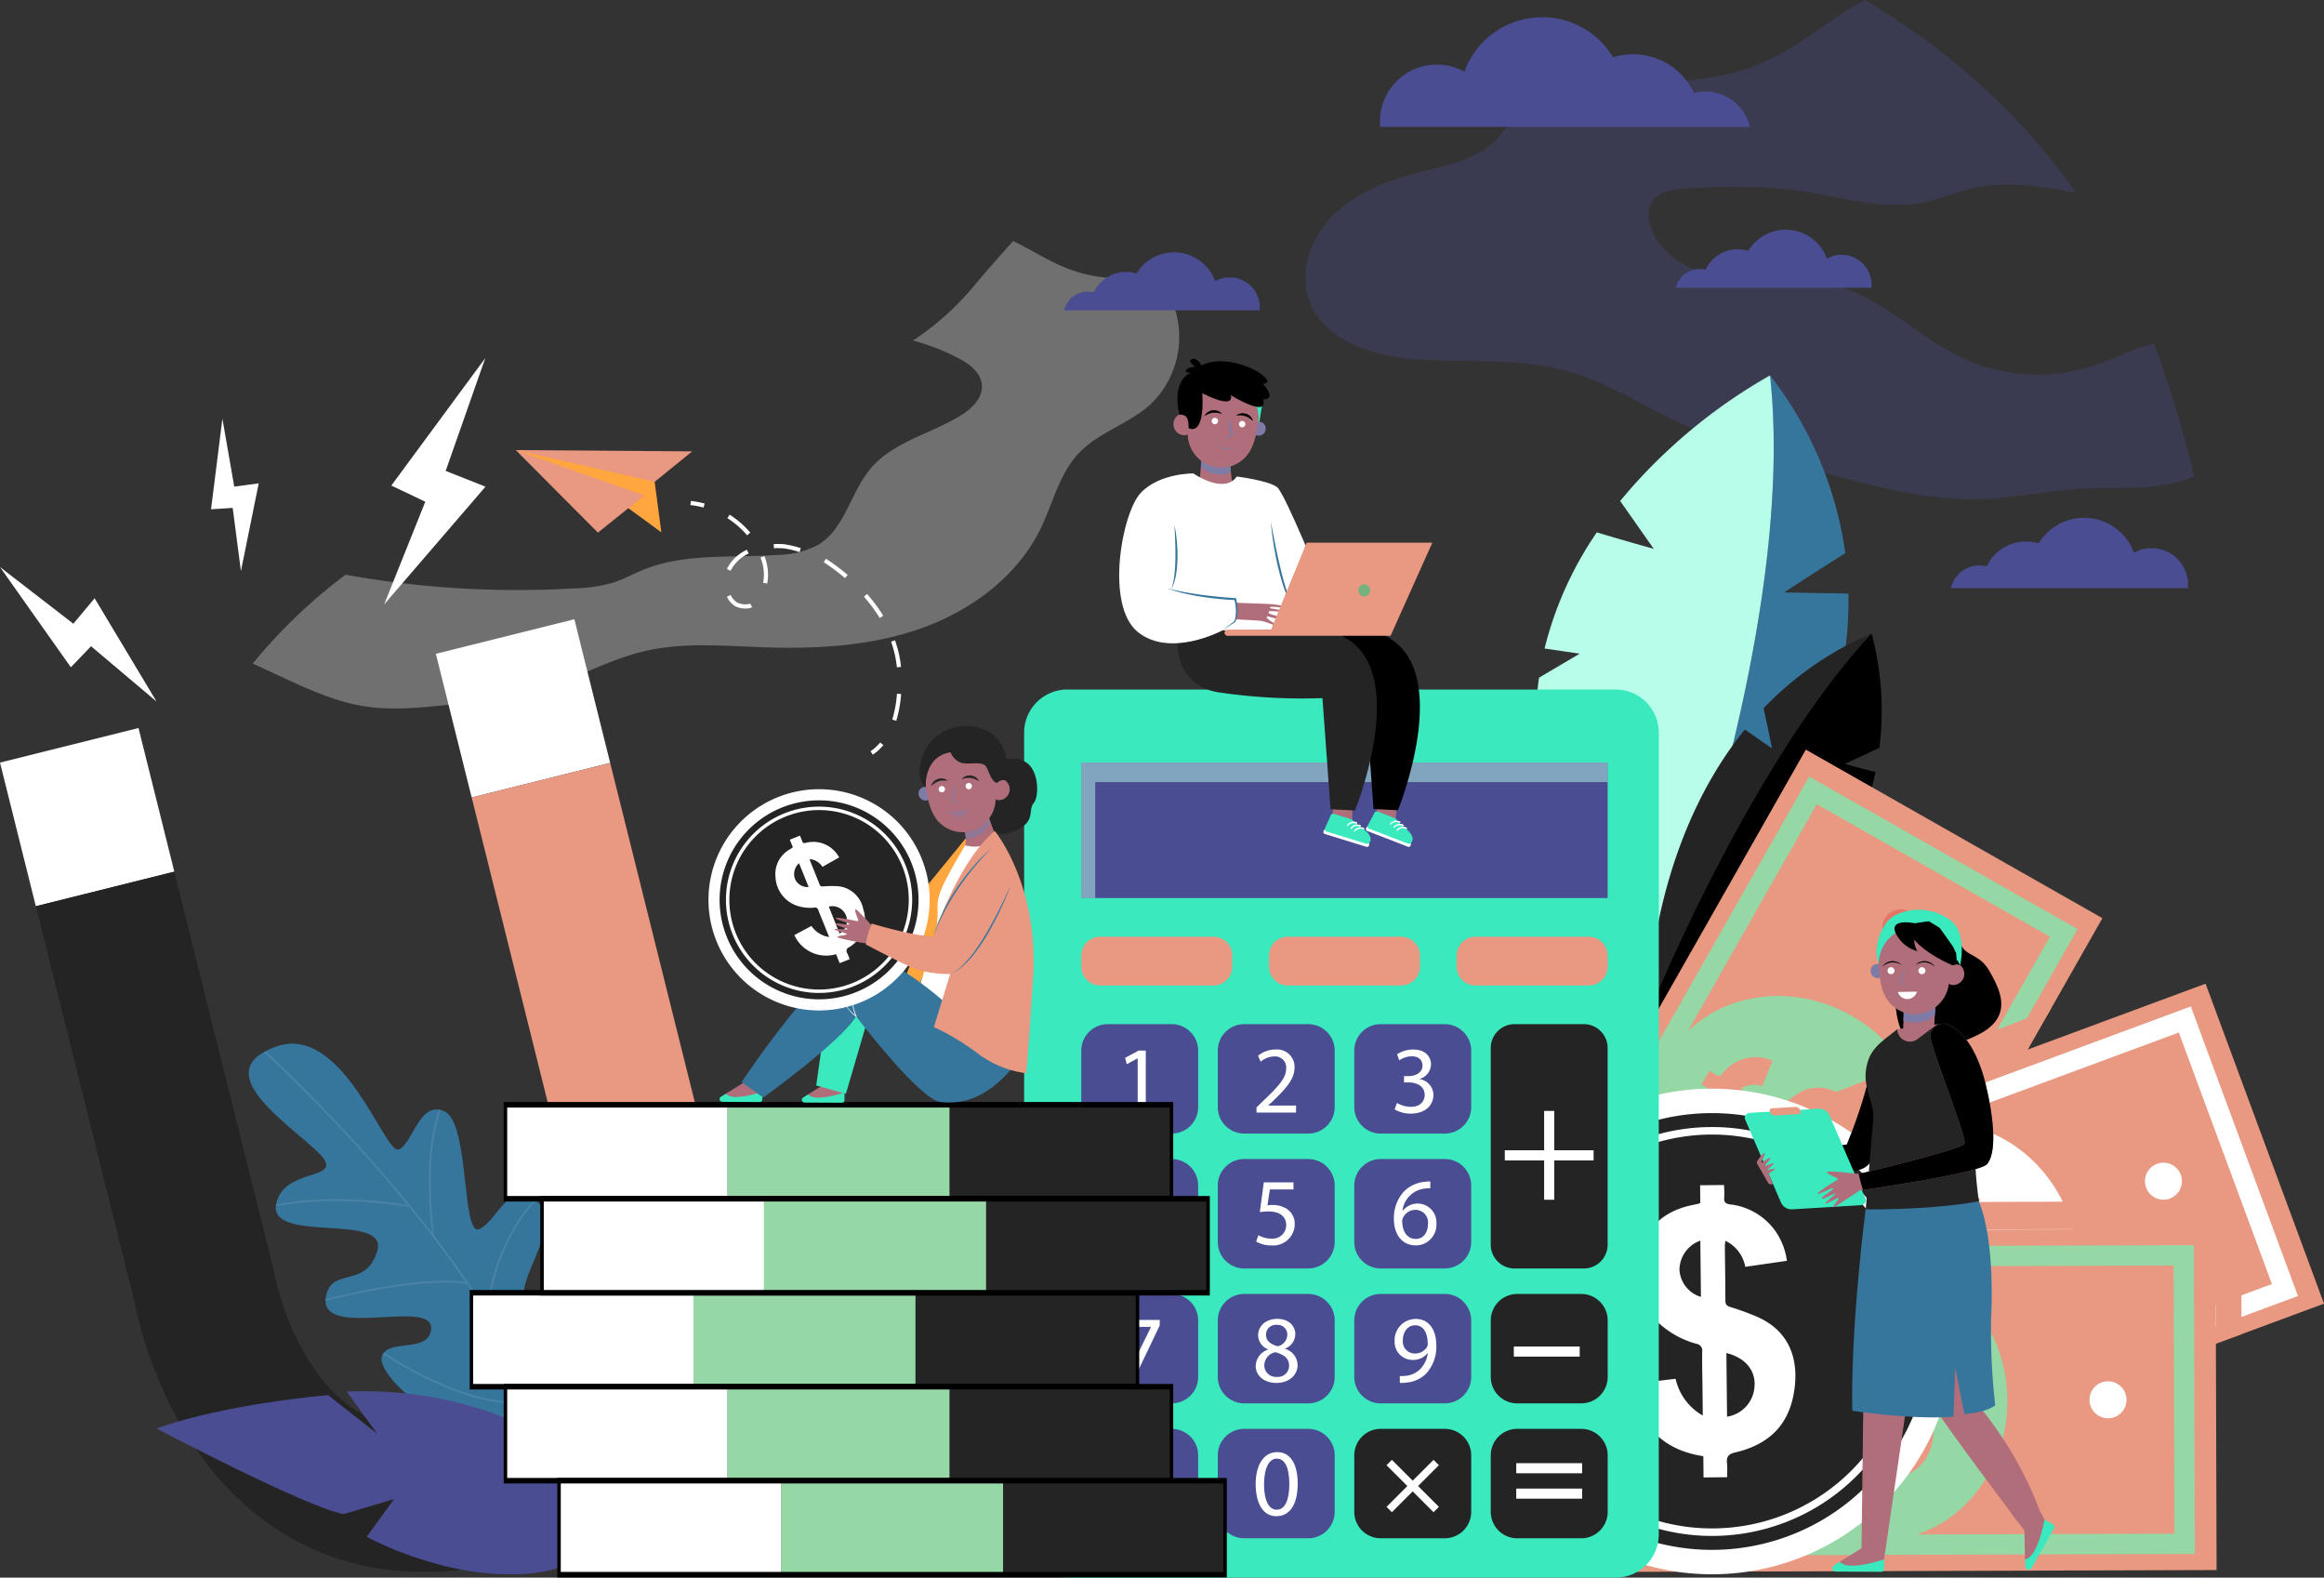 <svg id="Grupo_1103046" data-name="Grupo 1103046" xmlns="http://www.w3.org/2000/svg" xmlns:xlink="http://www.w3.org/1999/xlink" width="381.401" height="258.839" viewBox="0 0 381.401 258.839">
  <rect x="0" y="0" width="381.401" height="258.839" fill="#333333" stroke="none"/>
  <defs>
    <clipPath id="clip-path">
      <rect id="Rectángulo_402679" data-name="Rectángulo 402679" width="381.401" height="258.839" fill="none"/>
    </clipPath>
    <clipPath id="clip-path-3">
      <rect id="Rectángulo_402636" data-name="Rectángulo 402636" width="145.873" height="81.912" transform="translate(214.227)" fill="none"/>
    </clipPath>
    <clipPath id="clip-path-4">
      <rect id="Rectángulo_402637" data-name="Rectángulo 402637" width="152.049" height="76.684" transform="translate(41.479 39.551)" fill="none"/>
    </clipPath>
    <clipPath id="clip-path-5">
      <rect id="Rectángulo_402640" data-name="Rectángulo 402640" width="52.557" height="24.45" transform="translate(284.012 165.54)" fill="none"/>
    </clipPath>
    <clipPath id="clip-path-6">
      <rect id="Rectángulo_402639" data-name="Rectángulo 402639" width="52.556" height="24.45" transform="translate(284.013 165.54)" fill="none"/>
    </clipPath>
    <clipPath id="clip-path-7">
      <rect id="Rectángulo_402644" data-name="Rectángulo 402644" width="81.924" height="23.368" transform="translate(285.939 197.06)" fill="none"/>
    </clipPath>
    <clipPath id="clip-path-9">
      <rect id="Rectángulo_402648" data-name="Rectángulo 402648" width="55.625" height="65.846" transform="translate(43.321 172.444)" fill="none"/>
    </clipPath>
    <clipPath id="clip-path-10">
      <rect id="Rectángulo_402647" data-name="Rectángulo 402647" width="55.619" height="65.846" transform="translate(43.327 172.444)" fill="none"/>
    </clipPath>
    <clipPath id="clip-path-11">
      <rect id="Rectángulo_402651" data-name="Rectángulo 402651" width="86.386" height="22.229" transform="translate(177.451 125.109)" fill="none"/>
    </clipPath>
    <clipPath id="clip-path-13">
      <rect id="Rectángulo_402671" data-name="Rectángulo 402671" width="4.453" height="4.93" transform="translate(158.07 132.788)" fill="none"/>
    </clipPath>
    <clipPath id="clip-path-15">
      <rect id="Rectángulo_402673" data-name="Rectángulo 402673" width="2.773" height="1.331" transform="translate(155.935 132.868)" fill="none"/>
    </clipPath>
    <clipPath id="clip-path-16">
      <rect id="Rectángulo_402672" data-name="Rectángulo 402672" width="2.773" height="1.328" transform="translate(155.935 132.868)" fill="none"/>
    </clipPath>
    <clipPath id="clip-path-17">
      <rect id="Rectángulo_402675" data-name="Rectángulo 402675" width="1.908" height="2.508" transform="translate(224.458 134.083)" fill="none"/>
    </clipPath>
    <clipPath id="clip-path-19">
      <rect id="Rectángulo_402677" data-name="Rectángulo 402677" width="1.96" height="2.421" transform="translate(217.436 134.523)" fill="none"/>
    </clipPath>
  </defs>
  <g id="Grupo_1103045" data-name="Grupo 1103045" clip-path="url(#clip-path)">
    <g id="Grupo_1103044" data-name="Grupo 1103044">
      <g id="Grupo_1103043" data-name="Grupo 1103043" clip-path="url(#clip-path)">
        <g id="Grupo_1102999" data-name="Grupo 1102999" opacity="0.3">
          <g id="Grupo_1102998" data-name="Grupo 1102998">
            <g id="Grupo_1102997" data-name="Grupo 1102997" clip-path="url(#clip-path-3)">
              <path id="Trazado_894458" data-name="Trazado 894458" d="M324.927,81.9c5.614-.162,11.147-1.413,16.756-1.713,6.1-.326,12.469.432,18.1-1.926.107-.045.211-.1.317-.142a197.339,197.339,0,0,0-6.622-21.791c-.122.035-.246.068-.368.1-3.6,1.081-6.975,2.828-10.583,3.882a29.318,29.318,0,0,1-20.587-1.641c-7.151-3.4-12.881-9.691-20.523-11.759-5.57-1.507-11.49-.57-17.231-1.153s-12.043-3.5-13.429-9.106a4.752,4.752,0,0,1,.154-3.188c.992-2.053,3.7-2.428,5.982-2.533a99.249,99.249,0,0,1,17.435.225c7.345.963,14.766,3.567,21.986,1.907,2.207-.507,4.307-1.4,6.5-1.967,5.833-1.5,11.967-.606,17.9.569-7.658-11.036-18.233-21.6-33.361-30.885q-.648-.4-1.3-.782c-5.811,3.153-10.879,7.742-16.972,10.366-7.31,3.149-15.546,3.243-23.492,2.792-4.749-.27-9.978-.582-13.758,2.306-2.769,2.115-4.195,5.574-6.77,7.92-3.115,2.837-7.479,3.709-11.563,4.744-5.183,1.314-10.425,3.163-14.326,6.82s-6.154,9.508-4.266,14.51c2.4,6.352,10.048,8.856,16.813,9.432,8.655.737,17.562-.312,25.906,2.1,5.67,1.641,10.757,4.8,16.05,7.409,9.155,4.519,19.005,7.442,28.88,10.031,7.324,1.921,14.8,3.682,22.369,3.464" fill="#4b4d92"/>
            </g>
          </g>
        </g>
        <g id="Grupo_1103002" data-name="Grupo 1103002" opacity="0.3">
          <g id="Grupo_1103001" data-name="Grupo 1103001">
            <g id="Grupo_1103000" data-name="Grupo 1103000" clip-path="url(#clip-path-4)">
              <path id="Trazado_894459" data-name="Trazado 894459" d="M41.479,108.87l4.726,2.186c4.375,2.023,8.82,4.068,13.58,4.818,4.386.691,8.862.255,13.28-.182,5.386-.533,10.815-1.075,15.981-2.688,5.693-1.778,10.963-4.828,16.771-6.181,6.39-1.489,13.052-.844,19.609-.623,8.71.293,17.589-.209,25.8-3.132s15.744-8.512,19.56-16.347c2.018-4.143,3.037-8.912,6.179-12.282,3.252-3.489,8.225-4.856,11.781-8.035a15.3,15.3,0,0,0,2.409-19.295,4.153,4.153,0,0,0-1.435-1.445,5.411,5.411,0,0,0-3.153-.178,23.7,23.7,0,0,1-11.479-1.474c-3.052-1.2-5.865-3.044-8.814-4.461-2.407,2.653-4.667,5.254-6.767,7.757a45.538,45.538,0,0,1-9.669,8.555,37.567,37.567,0,0,1,7.209,2.769c1.927.98,3.983,2.465,4.1,4.623.117,2.1-1.678,3.8-3.468,4.9-4.9,3.035-11.082,4.306-14.8,8.717-3.28,3.9-4.2,9.8-8.534,12.471a14.32,14.32,0,0,1-6.534,1.69c-7.539.554-15.427-.385-22.408,2.515-1.531.636-2.99,1.449-4.562,1.976a24.785,24.785,0,0,1-6.412,1,159.494,159.494,0,0,1-37.718-2.236A87.381,87.381,0,0,0,41.479,108.87" fill="#fff"/>
            </g>
          </g>
        </g>
        <path id="Trazado_894460" data-name="Trazado 894460" d="M290.483,61.6c4.713,42.868-19.456,103.75-19.456,103.75s33.036-31.113,32.317-67.962L292.777,97.2s5.443-3.551,10.067-6.446a61.236,61.236,0,0,0-12.356-29.163" fill="#36769d"/>
        <path id="Trazado_894461" data-name="Trazado 894461" d="M252.576,111.187l6.676-3.944-5.765-.842a58.326,58.326,0,0,1,8.573-19.059c4.354,1.321,9.338,2.7,9.338,2.7l-5.507-7.85a88.756,88.756,0,0,1,24.592-20.6c4.713,42.868-19.461,103.754-19.461,103.754-16.511-21.066-20.58-39.208-18.446-54.162" fill="#b7fde9"/>
        <path id="Trazado_894462" data-name="Trazado 894462" d="M307.146,103.934A53.624,53.624,0,0,0,289.429,116.2c.662,2.989,1.379,6.586,1.379,6.586l-4.451-3.1c-16.225,20.01-16,47.089-16,47.089,15.936-6.566,25.461-15.293,31.042-24.148-1.136-1.651-2.859-4.077-2.859-4.077l4.551,1.175a47.506,47.506,0,0,0,4.691-13.057c-2.373-.593-5.033-1.342-5.033-1.342l5.671-2.642a48.749,48.749,0,0,0-1.271-18.753" fill="#242424"/>
        <path id="Trazado_894463" data-name="Trazado 894463" d="M301.4,142.631c-1.136-1.651-2.859-4.077-2.859-4.077l4.551,1.174a47.462,47.462,0,0,0,4.691-13.057c-2.373-.593-5.033-1.341-5.033-1.341l5.671-2.643a48.743,48.743,0,0,0-1.271-18.752c-20.478,22.105-36.793,62.845-36.793,62.845,15.936-6.566,25.461-15.293,31.042-24.149"/>
        <rect id="Rectángulo_402638" data-name="Rectángulo 402638" width="110.154" height="55.978" transform="translate(241.948 218.764) rotate(-60.397)" fill="#e99881"/>
        <path id="Trazado_894464" data-name="Trazado 894464" d="M340.957,152.43,290.07,242l-44.046-25.024,50.888-89.567ZM288.82,237.459l47.6-83.779-38.259-21.736-47.6,83.779Z" fill="#95d8a6"/>
        <path id="Trazado_894465" data-name="Trazado 894465" d="M303.848,166.635c10.965,6.23,15.257,19.372,9.586,29.354s-19.157,13.023-30.122,6.793-15.257-19.372-9.586-29.353,19.158-13.023,30.123-6.793" fill="#95d8a6"/>
        <path id="Trazado_894466" data-name="Trazado 894466" d="M289.2,178.2a3.856,3.856,0,0,0-3.465.41,3.337,3.337,0,0,0,.382.31c1.7.981,3.41,1.945,5.1,2.94a.628.628,0,0,0,.884-.1.155.155,0,0,0,.016-.02,27.318,27.318,0,0,1,2.318-1.909c2.838-2.067,5.794-1.7,8.436.259,3.182,2.356,4.074,5.353,2.883,9.153-.217.693-.055,1.021.55,1.3.44.2.847.477,1.311.744l-1.261,2.192-1.972-1.134c-3.523,4.344-7.791,3.806-10.47,2.533l1.827-4.179a6.058,6.058,0,0,0,4.867-.513L298.03,188.7c-1.114-.64-2.239-1.262-3.337-1.929a.731.731,0,0,0-1.03.087l0,0a9.766,9.766,0,0,1-3.93,2.346,7.5,7.5,0,0,1-7.762-2.355,6.618,6.618,0,0,1-1.314-7.182c.061-.176.125-.352.182-.53a2.413,2.413,0,0,0,.048-.267l-1.647-.947,1.281-2.229c.392.225.807.428,1.183.69.4.276.634.174.924-.181a6.877,6.877,0,0,1,5.005-2.74,7.3,7.3,0,0,1,3.284.557c-.574,1.4-1.127,2.749-1.709,4.167m6.923,6.422,5.9,3.391a3.471,3.471,0,0,0-1.334-4.2c-1.378-.956-3.132-.676-4.567.806m-11.774-3.7a3.341,3.341,0,0,0,1.562,3.509,3.222,3.222,0,0,0,3.653-.513l-5.215-3" fill="#e99881"/>
        <path id="Trazado_894467" data-name="Trazado 894467" d="M276.711,214.236a3.035,3.035,0,1,0,1.138,4.138h0a3.035,3.035,0,0,0-1.139-4.137" fill="#e67565"/>
        <path id="Trazado_894468" data-name="Trazado 894468" d="M313.437,149.594a3.035,3.035,0,1,0,1.139,4.138,3.035,3.035,0,0,0-1.139-4.138" fill="#e67565"/>
        <g id="Grupo_1103007" data-name="Grupo 1103007" style="mix-blend-mode: multiply;isolation: isolate">
          <g id="Grupo_1103006" data-name="Grupo 1103006">
            <g id="Grupo_1103005" data-name="Grupo 1103005" clip-path="url(#clip-path-5)">
              <g id="Grupo_1103004" data-name="Grupo 1103004">
                <g id="Grupo_1103003" data-name="Grupo 1103003" clip-path="url(#clip-path-6)">
                  <path id="Trazado_894469" data-name="Trazado 894469" d="M332.686,172.375c-.169-.139,3.883-6.835,3.883-6.835l-52.557,20.305.7,4.145Z" fill="#e99881"/>
                </g>
              </g>
            </g>
          </g>
        </g>
        <rect id="Rectángulo_402641" data-name="Rectángulo 402641" width="110.154" height="55.978" transform="translate(258.664 199.631) rotate(-20.315)" fill="#e99881"/>
        <path id="Trazado_894470" data-name="Trazado 894470" d="M377.128,212.629l-96.606,35.764-17.588-47.507,96.606-35.764Zm-94.64,31.487,90.363-33.453L357.574,169.4l-90.362,33.45Z" fill="#fff"/>
        <path id="Trazado_894471" data-name="Trazado 894471" d="M339.589,199.6c4.378,11.827-.8,24.646-11.566,28.631s-23.043-2.371-27.422-14.2.8-24.646,11.566-28.631,23.044,2.371,27.422,14.2" fill="#fff"/>
        <path id="Trazado_894472" data-name="Trazado 894472" d="M320.939,199.018a3.856,3.856,0,0,0-2.915-1.917,3.166,3.166,0,0,0,.092.483c.67,1.845,1.357,3.683,2.01,5.534.143.4.332.5.76.487a27.551,27.551,0,0,1,3,.032c3.5.246,5.525,2.432,6.288,5.63.918,3.852-.33,6.719-3.687,8.86-.613.391-.7.746-.415,1.346.208.438.341.91.525,1.413l-2.378.867-.78-2.137c-5.492,1.055-8.412-2.1-9.642-4.8l4.089-2.021a6.058,6.058,0,0,0,4.054,2.741c-.374-1.025-.7-1.909-1.018-2.792-.44-1.207-.9-2.407-1.311-3.625a.731.731,0,0,0-.839-.6l-.009,0a9.764,9.764,0,0,1-4.518-.736,7.5,7.5,0,0,1-4.422-6.8,6.615,6.615,0,0,1,3.618-6.341c.16-.1.322-.189.48-.288a2.666,2.666,0,0,0,.209-.173l-.651-1.785,2.415-.881c.155.425.342.848.461,1.289.126.468.373.541.823.456a6.875,6.875,0,0,1,5.594,1.126,7.307,7.307,0,0,1,2.154,2.541l-3.99,2.088m1.162,9.371c.792,2.172,1.562,4.282,2.332,6.4a3.471,3.471,0,0,0,1.681-4.07c-.438-1.619-1.961-2.534-4.013-2.324m-6.627-10.412a3.339,3.339,0,0,0-1.065,3.691,3.22,3.22,0,0,0,3.125,1.96l-2.06-5.651" fill="#ff753f"/>
        <path id="Trazado_894473" data-name="Trazado 894473" d="M288.177,218.55a3.035,3.035,0,1,0-1.792,3.9,3.035,3.035,0,0,0,1.792-3.9v0" fill="#e67565"/>
        <path id="Trazado_894474" data-name="Trazado 894474" d="M357.9,192.739a3.035,3.035,0,1,0-1.792,3.9,3.035,3.035,0,0,0,1.792-3.9" fill="#fff"/>
        <rect id="Rectángulo_402642" data-name="Rectángulo 402642" width="110.155" height="55.978" transform="translate(253.448 201.953) rotate(-0.176)" fill="#e99881"/>
        <path id="Trazado_894475" data-name="Trazado 894475" d="M360.2,254.943l-103.013.317-.156-50.658,103.013-.317Zm-99.7-3.021,96.356-.3-.136-44-96.356.3Z" fill="#95d8a6"/>
        <path id="Trazado_894476" data-name="Trazado 894476" d="M329.436,229.788c.039,12.612-9.236,22.864-20.716,22.9s-20.818-10.16-20.857-22.771,9.236-22.863,20.716-22.9,20.818,10.159,20.857,22.771" fill="#95d8a6"/>
        <path id="Trazado_894477" data-name="Trazado 894477" d="M312.126,222.817a3.857,3.857,0,0,0-2.076-2.8,3.326,3.326,0,0,0-.08.486c-.006,1.962.006,3.925-.018,5.888-.005.43.138.587.547.719a27.312,27.312,0,0,1,2.808,1.064c3.2,1.437,4.35,4.186,3.965,7.451-.465,3.932-2.623,6.194-6.512,7.048-.71.156-.914.459-.853,1.121.044.483.007.972.006,1.507h-2.532v-2.275c-5.519-.9-7.173-4.872-7.4-7.83l4.534-.49a6.061,6.061,0,0,0,2.862,3.969c0-1.091,0-2.031,0-2.972,0-1.285-.017-2.571.017-3.854a.731.731,0,0,0-.587-.851h0a9.763,9.763,0,0,1-3.988-2.246,7.5,7.5,0,0,1-1.811-7.907,6.617,6.617,0,0,1,5.58-4.708c.184-.035.368-.066.55-.1a2.593,2.593,0,0,0,.256-.091v-1.9h2.571c0,.452.029.914-.011,1.369-.042.483.164.637.616.712a6.876,6.876,0,0,1,4.864,2.983,7.3,7.3,0,0,1,1.147,3.127l-4.465.586m-2.135,9.2c0,2.311-.009,4.557-.013,6.806a3.472,3.472,0,0,0,2.98-3.243c.146-1.671-.969-3.054-2.967-3.563m-2.637-12.057a3.34,3.34,0,0,0-2.271,3.1,3.222,3.222,0,0,0,2.26,2.916c0-1.972.007-3.948.011-6.015" fill="#e99881"/>
        <path id="Trazado_894478" data-name="Trazado 894478" d="M274.642,229.877a3.034,3.034,0,1,0-3.025,3.044,3.033,3.033,0,0,0,3.025-3.044" fill="#e67565"/>
        <path id="Trazado_894479" data-name="Trazado 894479" d="M348.989,229.648a3.035,3.035,0,1,0-3.026,3.044,3.035,3.035,0,0,0,3.026-3.044" fill="#fff"/>
        <g id="Grupo_1103012" data-name="Grupo 1103012" style="mix-blend-mode: multiply;isolation: isolate">
          <g id="Grupo_1103011" data-name="Grupo 1103011">
            <g id="Grupo_1103010" data-name="Grupo 1103010" clip-path="url(#clip-path-7)">
              <g id="Grupo_1103009" data-name="Grupo 1103009">
                <g id="Grupo_1103008" data-name="Grupo 1103008" clip-path="url(#clip-path-7)">
                  <path id="Trazado_894480" data-name="Trazado 894480" d="M363.659,220.428l-.058-18.814-76.913.162-.749-4.456,81.876-.26.047,21.837Z" fill="#e99881"/>
                </g>
              </g>
            </g>
          </g>
        </g>
        <rect id="Rectángulo_402645" data-name="Rectángulo 402645" width="23.428" height="24.291" transform="translate(71.529 107.268) rotate(-14.008)" fill="#fff"/>
        <rect id="Rectángulo_402646" data-name="Rectángulo 402646" width="23.428" height="24.29" transform="translate(0 125.113) rotate(-14.008)" fill="#fff"/>
        <path id="Trazado_894481" data-name="Trazado 894481" d="M116.362,190.19,100.14,125.165l-22.732,5.671,16.43,65.856.116.335a45.016,45.016,0,0,1,1.65,9.519c.3,4.471.034,10.918-2.933,16.242-2.888,5.183-7.982,8.709-15.554,10.763q-1,.229-1.97.4l5.679,22.764q.524-.106,1.048-.221l.006.026c.3-.076.606-.154.908-.234s.607-.144.911-.22l-.006-.026a53.233,53.233,0,0,0,17.579-8.362,42.506,42.506,0,0,0,11.974-13.686,47.425,47.425,0,0,0,5.257-15.938,61.646,61.646,0,0,0,.411-13.956,67.852,67.852,0,0,0-2.552-13.91" fill="#e99881"/>
        <path id="Trazado_894482" data-name="Trazado 894482" d="M58.33,231.356c-5.119-3.307-8.383-8.874-10.218-12.961a45.058,45.058,0,0,1-3.015-9.179l-.055-.35L28.611,143.01,5.88,148.681,22.1,213.706a67.86,67.86,0,0,0,4.281,13.479A61.621,61.621,0,0,0,33.3,239.312a47.407,47.407,0,0,0,12.127,11.6,42.52,42.52,0,0,0,17,6.457,52.709,52.709,0,0,0,18.4-.655L75.149,233.95c-6.745,1.2-12.269.343-16.818-2.6" fill="#242424"/>
        <path id="Trazado_894483" data-name="Trazado 894483" d="M320.8,218.025a39.837,39.837,0,1,1-40.26-39.409,39.837,39.837,0,0,1,40.26,39.409" fill="#fff"/>
        <path id="Trazado_894484" data-name="Trazado 894484" d="M316.792,218.068a35.828,35.828,0,1,1-36.209-35.443A35.828,35.828,0,0,1,316.792,218.068Z" fill="#242424"/>
        <path id="Trazado_894485" data-name="Trazado 894485" d="M281.324,251.992a33.543,33.543,0,1,1,33.183-33.9,33.543,33.543,0,0,1-33.183,33.9m-.7-65.849a32.31,32.31,0,1,0,32.654,31.963,32.31,32.31,0,0,0-32.654-31.963" fill="#fff"/>
        <path id="Trazado_894486" data-name="Trazado 894486" d="M286.424,207.841a5.91,5.91,0,0,0-3.239-4.26,5.092,5.092,0,0,0-.113.746c.028,3.01.084,6.02.085,9.03,0,.66.224.9.852,1.092a41.81,41.81,0,0,1,4.327,1.578c4.941,2.142,6.752,6.337,6.224,11.351-.637,6.04-3.9,9.551-9.852,10.935-1.086.253-1.393.722-1.286,1.736.077.739.029,1.491.038,2.311l-3.883.042c-.013-1.18-.025-2.345-.037-3.489-8.483-1.275-11.1-7.335-11.5-11.866l6.945-.838a9.289,9.289,0,0,0,4.466,6.033c-.018-1.674-.033-3.116-.049-4.558-.021-1.97-.076-3.942-.048-5.912a1.119,1.119,0,0,0-.914-1.293l-.009,0a14.967,14.967,0,0,1-6.16-3.369c-3.53-3.406-4.164-7.651-2.929-12.092,1.153-4.146,4.264-6.479,8.468-7.328.281-.057.562-.109.841-.172a3.894,3.894,0,0,0,.391-.144c-.01-.925-.02-1.877-.031-2.914l3.943-.042c.007.693.062,1.4.01,2.1-.055.741.263.974.959,1.08a10.552,10.552,0,0,1,7.518,4.483,11.209,11.209,0,0,1,1.819,4.774l-6.837.985m-3.1,14.149c.038,3.545.075,6.99.112,10.439a5.325,5.325,0,0,0,4.508-5.03c.192-2.565-1.545-4.665-4.619-5.409m-4.276-18.441a5.125,5.125,0,0,0-3.423,4.8,4.942,4.942,0,0,0,3.521,4.429c-.033-3.024-.065-6.056-.1-9.225" fill="#fff"/>
        <path id="Trazado_894487" data-name="Trazado 894487" d="M89.915,238.29s17.5-24.195,8.416-28.671c0,0-1.623-2.568-8.157,6.613,0,0-4.037,1.328-4.267-3.354s6.4-11.806,2.172-15.866-6.41,3.245-9.389,4.633-1.568-17.28-5.7-19.283-5.256,5.362-7.569,6.222-9.146-20.893-20.2-16.85,1.574,12.187,6.877,17.228-5.644,2.227-6.788,8.671,18.394,1.254,16.624,7.521-7.369,2.7-8.412,7.376c-1.687,7.568,17.67.293,17.234,5.5-.348,4.155-7.368,1.422-8.115,4.634s11.4,14.725,27.272,15.623" fill="#36769d"/>
        <g id="Grupo_1103017" data-name="Grupo 1103017" opacity="0.1" style="mix-blend-mode: color-dodge;isolation: isolate">
          <g id="Grupo_1103016" data-name="Grupo 1103016">
            <g id="Grupo_1103015" data-name="Grupo 1103015" clip-path="url(#clip-path-9)">
              <g id="Grupo_1103014" data-name="Grupo 1103014">
                <g id="Grupo_1103013" data-name="Grupo 1103013" clip-path="url(#clip-path-10)">
                  <path id="Trazado_894488" data-name="Trazado 894488" d="M98.945,209.98c-.08-.055-.163-.109-.249-.16-.332.994-.742,2.08-1.245,3.21C95.6,217.181,92.089,222.785,85.829,226a99.938,99.938,0,0,0-5.919-10.852c1.661-9.459,4.978-14.744,7.469-17.512.216-.24.429-.464.639-.676-.072-.067-.143-.131-.214-.193-.2.207-.411.425-.622.658-2.494,2.764-5.805,8.013-7.5,17.359l-.029-.047c-2.424-3.861-5.235-7.877-8.406-12.012a68.46,68.46,0,0,1-.57-9.185,37.687,37.687,0,0,1,1.6-11.436c-.093-.023-.188-.042-.283-.056a38.036,38.036,0,0,0-1.607,11.49,70.029,70.029,0,0,0,.508,8.733q-3.64-4.718-7.888-9.622c-7.888-9.1-15.469-16.489-19.421-20.2-.091.048-.179.1-.265.145,3.927,3.685,11.542,11.094,19.469,20.244,1.333,1.539,2.71,3.168,4.1,4.872a69.245,69.245,0,0,0-8.475-.886,60.5,60.5,0,0,0-13.1.764l-.009.047c-.015.086-.026.17-.034.252a60.082,60.082,0,0,1,13.13-.777,67.083,67.083,0,0,1,8.772.941c3.084,3.785,6.246,7.927,9.208,12.261-6.8-.847-17.629,1.5-22.955,2.815-.009.1-.012.2-.011.3,5.345-1.328,16.414-3.735,23.184-2.8A102.362,102.362,0,0,1,87.138,229.79c-5.691.925-12.445-1.6-17.132-3.9a68.645,68.645,0,0,1-7-3.984,1.746,1.746,0,0,0-.163.237,69.123,69.123,0,0,0,7.036,4c4.743,2.327,11.591,4.884,17.371,3.917a51.974,51.974,0,0,1,2.514,8.212l.149.01.112-.157a57.821,57.821,0,0,0-4.076-11.875q.612-.313,1.205-.664a23.888,23.888,0,0,0,6.179-5.307,30.517,30.517,0,0,0,4.383-7.148c.494-1.11.9-2.177,1.228-3.159" fill="#fff"/>
                </g>
              </g>
            </g>
          </g>
        </g>
        <path id="Trazado_894489" data-name="Trazado 894489" d="M101.221,244.479S85.774,227.134,56.9,228.313l5.007,6.912-8.068-6.335s-16.741,1.389-28.148,5.475c0,0,24.516,12.914,30.706,14.047l8.263-2.456-4.475,6.175s13.489,7.5,27.364,5.965,13.673-13.617,13.673-13.617" fill="#4b4d92"/>
        <path id="Trazado_894490" data-name="Trazado 894490" d="M175.165,113.124h89.971a7.093,7.093,0,0,1,7.093,7.093V251.746a7.093,7.093,0,0,1-7.093,7.093H175.165a7.1,7.1,0,0,1-7.093-7.093V120.217A7.093,7.093,0,0,1,175.165,113.124Z" fill="#3ae9be"/>
        <rect id="Rectángulo_402649" data-name="Rectángulo 402649" width="86.385" height="22.229" transform="translate(177.451 125.109)" fill="#4b4d92"/>
        <g id="Grupo_1103022" data-name="Grupo 1103022" opacity="0.5" style="mix-blend-mode: multiply;isolation: isolate">
          <g id="Grupo_1103021" data-name="Grupo 1103021">
            <g id="Grupo_1103020" data-name="Grupo 1103020" clip-path="url(#clip-path-11)">
              <g id="Grupo_1103019" data-name="Grupo 1103019">
                <g id="Grupo_1103018" data-name="Grupo 1103018" clip-path="url(#clip-path-11)">
                  <path id="Trazado_894491" data-name="Trazado 894491" d="M179.743,128.309h84.093v-3.2H177.451v22.229h2.292Z" fill="#b7fde9"/>
                </g>
              </g>
            </g>
          </g>
        </g>
        <path id="Trazado_894492" data-name="Trazado 894492" d="M199.135,161.686h-18.58a3.1,3.1,0,0,1-3.1-3.1v-1.8a3.1,3.1,0,0,1,3.1-3.1h18.58a3.1,3.1,0,0,1,3.1,3.1v1.8a3.1,3.1,0,0,1-3.1,3.1" fill="#e99881"/>
        <path id="Trazado_894493" data-name="Trazado 894493" d="M229.934,161.686h-18.58a3.1,3.1,0,0,1-3.1-3.1v-1.8a3.1,3.1,0,0,1,3.1-3.1h18.58a3.1,3.1,0,0,1,3.1,3.1v1.8a3.1,3.1,0,0,1-3.1,3.1" fill="#e99881"/>
        <path id="Trazado_894494" data-name="Trazado 894494" d="M260.733,161.686h-18.58a3.1,3.1,0,0,1-3.1-3.1v-1.8a3.1,3.1,0,0,1,3.1-3.1h18.58a3.1,3.1,0,0,1,3.1,3.1v1.8a3.1,3.1,0,0,1-3.1,3.1" fill="#e99881"/>
        <path id="Trazado_894495" data-name="Trazado 894495" d="M192.29,185.982H181.795a4.344,4.344,0,0,1-4.344-4.344v-9.266a4.344,4.344,0,0,1,4.344-4.344H192.29a4.344,4.344,0,0,1,4.344,4.344v9.266a4.344,4.344,0,0,1-4.344,4.344" fill="#4b4d92"/>
        <path id="Trazado_894496" data-name="Trazado 894496" d="M214.691,185.982H204.2a4.344,4.344,0,0,1-4.344-4.344v-9.266a4.344,4.344,0,0,1,4.344-4.344h10.495a4.344,4.344,0,0,1,4.344,4.344v9.266a4.344,4.344,0,0,1-4.344,4.344" fill="#4b4d92"/>
        <path id="Trazado_894497" data-name="Trazado 894497" d="M237.091,185.982H226.6a4.344,4.344,0,0,1-4.344-4.344v-9.266a4.344,4.344,0,0,1,4.344-4.344h10.5a4.344,4.344,0,0,1,4.344,4.344v9.266a4.344,4.344,0,0,1-4.344,4.344" fill="#4b4d92"/>
        <path id="Trazado_894498" data-name="Trazado 894498" d="M192.29,208.114H181.795a4.344,4.344,0,0,1-4.344-4.344V194.5a4.344,4.344,0,0,1,4.344-4.344H192.29a4.344,4.344,0,0,1,4.344,4.344v9.265a4.344,4.344,0,0,1-4.344,4.344" fill="#4b4d92"/>
        <path id="Trazado_894499" data-name="Trazado 894499" d="M214.691,208.114H204.2a4.344,4.344,0,0,1-4.344-4.344V194.5a4.344,4.344,0,0,1,4.344-4.344h10.495a4.344,4.344,0,0,1,4.344,4.344v9.265a4.344,4.344,0,0,1-4.344,4.344" fill="#4b4d92"/>
        <path id="Trazado_894500" data-name="Trazado 894500" d="M237.091,208.114H226.6a4.344,4.344,0,0,1-4.344-4.344V194.5a4.344,4.344,0,0,1,4.344-4.344h10.5a4.344,4.344,0,0,1,4.344,4.344v9.265a4.344,4.344,0,0,1-4.344,4.344" fill="#4b4d92"/>
        <path id="Trazado_894501" data-name="Trazado 894501" d="M259.928,168.029H248.561a3.908,3.908,0,0,0-3.908,3.908v32.27a3.908,3.908,0,0,0,3.908,3.908h11.367a3.908,3.908,0,0,0,3.908-3.908v-32.27a3.908,3.908,0,0,0-3.908-3.908" fill="#242424"/>
        <path id="Trazado_894502" data-name="Trazado 894502" d="M192.29,230.247H181.795a4.344,4.344,0,0,1-4.344-4.344v-9.265a4.344,4.344,0,0,1,4.344-4.344H192.29a4.344,4.344,0,0,1,4.344,4.344V225.9a4.344,4.344,0,0,1-4.344,4.344" fill="#4b4d92"/>
        <path id="Trazado_894503" data-name="Trazado 894503" d="M214.691,230.247H204.2a4.344,4.344,0,0,1-4.344-4.344v-9.265a4.344,4.344,0,0,1,4.344-4.344h10.495a4.344,4.344,0,0,1,4.344,4.344V225.9a4.344,4.344,0,0,1-4.344,4.344" fill="#4b4d92"/>
        <path id="Trazado_894504" data-name="Trazado 894504" d="M237.091,230.247H226.6a4.344,4.344,0,0,1-4.344-4.344v-9.265a4.344,4.344,0,0,1,4.344-4.344h10.5a4.344,4.344,0,0,1,4.344,4.344V225.9a4.344,4.344,0,0,1-4.344,4.344" fill="#4b4d92"/>
        <path id="Trazado_894505" data-name="Trazado 894505" d="M259.492,230.247H249a4.344,4.344,0,0,1-4.344-4.344v-9.265A4.344,4.344,0,0,1,249,212.294h10.5a4.344,4.344,0,0,1,4.344,4.344V225.9a4.344,4.344,0,0,1-4.344,4.344" fill="#242424"/>
        <path id="Trazado_894506" data-name="Trazado 894506" d="M192.29,252.379H181.795a4.344,4.344,0,0,1-4.344-4.344v-9.266a4.344,4.344,0,0,1,4.344-4.344H192.29a4.344,4.344,0,0,1,4.344,4.344v9.266a4.344,4.344,0,0,1-4.344,4.344" fill="#4b4d92"/>
        <path id="Trazado_894507" data-name="Trazado 894507" d="M214.691,252.379H204.2a4.344,4.344,0,0,1-4.344-4.344v-9.266a4.344,4.344,0,0,1,4.344-4.344h10.495a4.344,4.344,0,0,1,4.344,4.344v9.266a4.344,4.344,0,0,1-4.344,4.344" fill="#4b4d92"/>
        <path id="Trazado_894508" data-name="Trazado 894508" d="M237.091,252.379H226.6a4.344,4.344,0,0,1-4.344-4.344v-9.266a4.344,4.344,0,0,1,4.344-4.344h10.5a4.344,4.344,0,0,1,4.344,4.344v9.266a4.344,4.344,0,0,1-4.344,4.344" fill="#242424"/>
        <path id="Trazado_894509" data-name="Trazado 894509" d="M259.492,252.379H249a4.344,4.344,0,0,1-4.344-4.344v-9.266A4.344,4.344,0,0,1,249,234.425h10.5a4.344,4.344,0,0,1,4.344,4.344v9.266a4.344,4.344,0,0,1-4.344,4.344" fill="#242424"/>
        <path id="Trazado_894510" data-name="Trazado 894510" d="M190.326,216.553v.908l-4.429,9.264h-1.424l4.413-9v-.031H183.91v-1.142Z" fill="#fff"/>
        <path id="Trazado_894511" data-name="Trazado 894511" d="M206.084,224.142a2.9,2.9,0,0,1,2.018-2.723l-.016-.047a2.517,2.517,0,0,1-1.612-2.285c0-1.612,1.361-2.707,3.145-2.707,1.972,0,2.958,1.236,2.958,2.5a2.586,2.586,0,0,1-1.674,2.379v.046a2.82,2.82,0,0,1,2.05,2.629c0,1.768-1.518,2.957-3.458,2.957-2.128,0-3.411-1.268-3.411-2.754m5.477-.062c0-1.236-.861-1.831-2.238-2.222a2.209,2.209,0,0,0-1.83,2.1,1.881,1.881,0,0,0,1.814,1.945,1.79,1.79,0,0,0,.22,0,1.841,1.841,0,0,0,2.024-1.638c.006-.059.009-.118.01-.177m-3.787-5.086c0,1.017.767,1.565,1.94,1.878a2,2,0,0,0,1.549-1.847,1.581,1.581,0,0,0-1.5-1.662,1.537,1.537,0,0,0-.225,0,1.618,1.618,0,0,0-1.761,1.461c-.005.055-.007.111-.007.166" fill="#fff"/>
        <path id="Trazado_894512" data-name="Trazado 894512" d="M212.97,243.39c0,3.458-1.283,5.367-3.537,5.367-1.987,0-3.333-1.862-3.364-5.226,0-3.411,1.47-5.289,3.536-5.289,2.144,0,3.365,1.909,3.365,5.148m-5.524.156c0,2.645.814,4.147,2.066,4.147,1.408,0,2.081-1.643,2.081-4.24,0-2.5-.642-4.147-2.066-4.147-1.2,0-2.081,1.471-2.081,4.24" fill="#fff"/>
        <path id="Trazado_894513" data-name="Trazado 894513" d="M229.731,225.756a5.733,5.733,0,0,0,1.111-.047,3.834,3.834,0,0,0,2.129-.986,4.467,4.467,0,0,0,1.345-2.707h-.047a2.986,2.986,0,0,1-2.394,1.1,2.945,2.945,0,0,1-3-2.887c0-.075,0-.151,0-.227a3.487,3.487,0,0,1,3.357-3.613l.117,0c2.081,0,3.365,1.69,3.365,4.288a6.424,6.424,0,0,1-1.753,4.773A5.092,5.092,0,0,1,231,226.809a6.4,6.4,0,0,1-1.267.078Zm.5-5.852a1.958,1.958,0,0,0,1.743,2.15c.071.007.141.01.212.01a2.277,2.277,0,0,0,2-1.064.914.914,0,0,0,.125-.5c0-1.737-.641-3.067-2.081-3.067-1.174,0-2,1.033-2,2.472" fill="#fff"/>
        <path id="Trazado_894514" data-name="Trazado 894514" d="M187.979,204.158v-2.769h-4.726v-.908l4.538-6.494h1.487v6.322H190.7v1.08h-1.424v2.769Zm0-3.849v-3.4q0-.8.047-1.6h-.047c-.313.594-.564,1.033-.845,1.5l-2.488,3.458v.031Z" fill="#fff"/>
        <path id="Trazado_894515" data-name="Trazado 894515" d="M212.281,195.145H208.4l-.391,2.613a5.48,5.48,0,0,1,.829-.062,4.305,4.305,0,0,1,2.191.547,2.9,2.9,0,0,1,1.455,2.613,3.528,3.528,0,0,1-3.574,3.483q-.106,0-.213-.009a4.968,4.968,0,0,1-2.535-.626l.344-1.048a4.557,4.557,0,0,0,2.175.563,2.244,2.244,0,0,0,2.4-2.071c0-.046,0-.091.006-.136-.016-1.314-.892-2.253-2.926-2.253a10.533,10.533,0,0,0-1.408.109l.657-4.882h4.867Z" fill="#fff"/>
        <path id="Trazado_894516" data-name="Trazado 894516" d="M234.738,194.958a4.961,4.961,0,0,0-1.033.063,4.134,4.134,0,0,0-3.537,3.615h.047a3.1,3.1,0,0,1,5.524,2.112,3.4,3.4,0,0,1-3.212,3.578c-.056,0-.112,0-.168,0-2.175,0-3.6-1.69-3.6-4.335a6.4,6.4,0,0,1,1.721-4.585,5.537,5.537,0,0,1,3.255-1.5,6.7,6.7,0,0,1,1-.078Zm-.391,5.868a2.067,2.067,0,0,0-1.784-2.316,2.091,2.091,0,0,0-.316-.016,2.266,2.266,0,0,0-1.972,1.252,1.164,1.164,0,0,0-.156.61c.031,1.675.8,2.911,2.238,2.911,1.189,0,1.987-.986,1.987-2.441" fill="#fff"/>
        <path id="Trazado_894517" data-name="Trazado 894517" d="M186.711,173.645h-.033l-1.768.955-.266-1.048,2.222-1.189h1.174v10.174h-1.33Z" fill="#fff"/>
        <path id="Trazado_894518" data-name="Trazado 894518" d="M206.21,182.533v-.845l1.08-1.049c2.6-2.472,3.771-3.787,3.787-5.32a1.814,1.814,0,0,0-1.619-1.99,1.774,1.774,0,0,0-.4,0,3.461,3.461,0,0,0-2.16.861l-.438-.97a4.465,4.465,0,0,1,2.879-1.033,2.86,2.86,0,0,1,3.114,2.957c0,1.878-1.361,3.4-3.5,5.461l-.814.751v.031H212.7v1.142Z" fill="#fff"/>
        <path id="Trazado_894519" data-name="Trazado 894519" d="M229.261,180.952a4.6,4.6,0,0,0,2.253.642c1.768,0,2.316-1.127,2.3-1.972-.015-1.424-1.3-2.034-2.629-2.034h-.767v-1.033h.767c1,0,2.269-.516,2.269-1.721,0-.814-.517-1.534-1.784-1.534a3.738,3.738,0,0,0-2.034.673l-.36-1a4.829,4.829,0,0,1,2.66-.782c2,0,2.911,1.189,2.911,2.425a2.526,2.526,0,0,1-1.878,2.394v.031a2.65,2.65,0,0,1,2.269,2.613c0,1.627-1.267,3.051-3.708,3.051a5.176,5.176,0,0,1-2.645-.688Z" fill="#fff"/>
        <path id="Trazado_894520" data-name="Trazado 894520" d="M188.269,247.244a1.227,1.227,0,1,1-1.227-1.227,1.227,1.227,0,0,1,1.227,1.227" fill="#fff"/>
        <path id="Trazado_894521" data-name="Trazado 894521" d="M261.531,188.719h-6.456v-6.457h-1.661v6.457h-6.457v1.66h6.457v6.458h1.661V190.38h6.456Z" fill="#fff"/>
        <path id="Trazado_894522" data-name="Trazado 894522" d="M236.141,247.225l-3.419-3.418,3.419-3.419-.879-.879-3.419,3.418-3.418-3.418-.879.879,3.418,3.419-3.418,3.418.879.879,3.418-3.418,3.419,3.418Z" fill="#fff"/>
        <rect id="Rectángulo_402652" data-name="Rectángulo 402652" width="10.813" height="1.656" transform="translate(248.439 220.918)" fill="#fff"/>
        <rect id="Rectángulo_402653" data-name="Rectángulo 402653" width="10.813" height="1.656" transform="translate(248.838 240.055)" fill="#fff"/>
        <rect id="Rectángulo_402654" data-name="Rectángulo 402654" width="10.813" height="1.656" transform="translate(248.838 244.224)" fill="#fff"/>
        <rect id="Rectángulo_402655" data-name="Rectángulo 402655" width="36.435" height="15.417" transform="translate(155.821 181.258)" fill="#242424"/>
        <rect id="Rectángulo_402656" data-name="Rectángulo 402656" width="36.435" height="15.417" transform="translate(119.386 181.258)" fill="#95d8a6"/>
        <rect id="Rectángulo_402657" data-name="Rectángulo 402657" width="36.435" height="15.417" transform="translate(82.95 181.258)" fill="#fff"/>
        <path id="Trazado_894523" data-name="Trazado 894523" d="M192.542,197.129H82.665V180.8H192.542Zm-109.306-.906H191.971V181.711H83.236Z"/>
        <rect id="Rectángulo_402658" data-name="Rectángulo 402658" width="36.435" height="15.417" transform="translate(150.239 212.094)" fill="#242424"/>
        <rect id="Rectángulo_402659" data-name="Rectángulo 402659" width="36.435" height="15.417" transform="translate(113.804 212.094)" fill="#95d8a6"/>
        <rect id="Rectángulo_402660" data-name="Rectángulo 402660" width="36.435" height="15.417" transform="translate(77.369 212.094)" fill="#fff"/>
        <path id="Trazado_894524" data-name="Trazado 894524" d="M186.961,227.965H77.084V211.641H186.961Zm-109.306-.906H186.39V212.547H77.655Z"/>
        <rect id="Rectángulo_402661" data-name="Rectángulo 402661" width="36.435" height="15.417" transform="translate(155.821 227.512)" fill="#242424"/>
        <rect id="Rectángulo_402662" data-name="Rectángulo 402662" width="36.435" height="15.417" transform="translate(119.386 227.512)" fill="#95d8a6"/>
        <rect id="Rectángulo_402663" data-name="Rectángulo 402663" width="36.435" height="15.417" transform="translate(82.95 227.512)" fill="#fff"/>
        <path id="Trazado_894525" data-name="Trazado 894525" d="M192.542,243.384H82.665V227.063H192.542Zm-109.306-.906H191.971V227.963H83.236Z"/>
        <rect id="Rectángulo_402664" data-name="Rectángulo 402664" width="36.435" height="15.417" transform="translate(164.616 242.93)" fill="#242424"/>
        <rect id="Rectángulo_402665" data-name="Rectángulo 402665" width="36.435" height="15.417" transform="translate(128.181 242.93)" fill="#95d8a6"/>
        <rect id="Rectángulo_402666" data-name="Rectángulo 402666" width="36.435" height="15.417" transform="translate(91.746 242.93)" fill="#fff"/>
        <path id="Trazado_894526" data-name="Trazado 894526" d="M201.337,258.8H91.46V242.48H201.337ZM92.031,257.9H200.766V243.386H92.031Z"/>
        <rect id="Rectángulo_402667" data-name="Rectángulo 402667" width="36.435" height="15.417" transform="translate(161.825 196.676)" fill="#242424"/>
        <rect id="Rectángulo_402668" data-name="Rectángulo 402668" width="36.435" height="15.417" transform="translate(125.39 196.676)" fill="#95d8a6"/>
        <rect id="Rectángulo_402669" data-name="Rectángulo 402669" width="36.435" height="15.417" transform="translate(88.955 196.676)" fill="#fff"/>
        <path id="Trazado_894527" data-name="Trazado 894527" d="M198.546,212.547H88.669V196.223H198.546ZM89.24,211.641H197.975V197.129H89.24Z"/>
        <path id="Trazado_894528" data-name="Trazado 894528" d="M107.438,79.055l1.1,8.282-5.883-4.3-18.006-9.2,13.927,1.275s7.1,1.723,7.479,2.071a17.378,17.378,0,0,1,1.383,1.866" fill="#ffa63f"/>
        <path id="Trazado_894529" data-name="Trazado 894529" d="M218.714,132.2v1.415l3.2.836.089-3.122Z" fill="#af6e7a"/>
        <path id="Trazado_894530" data-name="Trazado 894530" d="M225.973,131.907V133.6s3.073.922,3.062.929.251-2.769.251-2.769Z" fill="#af6e7a"/>
        <path id="Trazado_894531" data-name="Trazado 894531" d="M113.6,74.053l-28.956-.211,22.789,5.213Z" fill="#e99881"/>
        <path id="Trazado_894532" data-name="Trazado 894532" d="M98.127,87.387l7.587-6.094-21.068-7.45Z" fill="#e99881"/>
        <path id="Trazado_894533" data-name="Trazado 894533" d="M143.246,123.819l-.382-.565a7.81,7.81,0,0,0,1.594-1.443l.522.439a8.454,8.454,0,0,1-1.734,1.569" fill="#fff"/>
        <path id="Trazado_894534" data-name="Trazado 894534" d="M147.08,118.259l-.651-.2a19.138,19.138,0,0,0,.776-4.245l.68.052a19.774,19.774,0,0,1-.8,4.4m.782-8.854-.679.069c-.019-.187-.04-.373-.065-.56a17.63,17.63,0,0,0-.361-1.906c-.143-.581-.318-1.165-.521-1.738l.643-.227c.21.594.392,1.2.541,1.8a18.454,18.454,0,0,1,.375,1.979c.025.189.048.384.068.582m-3.5-8.031a25.183,25.183,0,0,0-2.585-3.482l.512-.451a25.967,25.967,0,0,1,2.655,3.577Zm-21.3-1.613a3.792,3.792,0,0,1-2.406-.312,3.608,3.608,0,0,1-1.371-1.544l.612-.3a2.893,2.893,0,0,0,1.1,1.251,3.141,3.141,0,0,0,1.894.236.394.394,0,0,0,.069-.021l.1-.063.379.567-.118.077a.883.883,0,0,1-.263.1m15.613-4.913a34.776,34.776,0,0,0-3.492-2.607l.374-.571a35.613,35.613,0,0,1,3.561,2.658Zm-12.775.9-.668-.14a6.27,6.27,0,0,0,.134-1.274,7.589,7.589,0,0,0-.228-1.837,9.136,9.136,0,0,0-.318-1.021l.638-.24a9.855,9.855,0,0,1,.342,1.1,8.275,8.275,0,0,1,.248,2,6.9,6.9,0,0,1-.149,1.412m-5.994-2.1-.615-.294a6.856,6.856,0,0,1,3.186-3.106l.094-.045.29.617-.087.041a6.166,6.166,0,0,0-2.868,2.786m11.313-3.058a14.068,14.068,0,0,0-2.693-.63c-.545-.026-1.044-.031-1.524-.017l-.021-.682c.5-.015,1.014-.009,1.577.017a15.588,15.588,0,0,1,2.86.659Zm-8.608-2.76a14.552,14.552,0,0,0-3.234-2.813l.368-.575a15.248,15.248,0,0,1,3.384,2.945Z" fill="#fff"/>
        <path id="Trazado_894535" data-name="Trazado 894535" d="M115.461,83.274a13.119,13.119,0,0,0-2.153-.406l.069-.678a13.83,13.83,0,0,1,2.265.427Z" fill="#fff"/>
        <path id="Trazado_894536" data-name="Trazado 894536" d="M207.133,66.427l-.587,3.68-1.24-4.907s1.738-.843,1.814-.537a13.647,13.647,0,0,1,.012,1.763" fill="#3ae9be"/>
        <path id="Trazado_894537" data-name="Trazado 894537" d="M197.272,74.348l-.537,6.362,5.614-.268-.647-5.634Z" fill="#af6e7a"/>
        <path id="Trazado_894538" data-name="Trazado 894538" d="M202.01,77.487l-.308-2.679-4.43-.46-.186,2.2a4.456,4.456,0,0,0,4.924.936" fill="#7e7ba7"/>
        <path id="Trazado_894539" data-name="Trazado 894539" d="M205.453,70.061a1.152,1.152,0,1,0,1.623-.775,1.287,1.287,0,0,0-1.623.775" fill="#7e7ba7"/>
        <path id="Trazado_894540" data-name="Trazado 894540" d="M204.981,74.241a5.856,5.856,0,0,0,.512-.952,11.067,11.067,0,0,0,.774-2.716c.029-.182.069-.362.112-.541a6,6,0,1,0-11.818-1.788,1.3,1.3,0,0,0-1.16-.165,1.809,1.809,0,0,0,1.232,3.307,1.131,1.131,0,0,0,.279-.153,5.626,5.626,0,0,0,5.254,5.5,5.38,5.38,0,0,0,3.741-1.286,2.434,2.434,0,0,0,.215-.177,5.219,5.219,0,0,0,.858-1.028" fill="#af6e7a"/>
        <path id="Trazado_894541" data-name="Trazado 894541" d="M201.894,68.649c.011.344.014.679.032,1.008a2.236,2.236,0,0,0,.185.891l.026.036a.365.365,0,0,0,.032.045.827.827,0,0,1,.09.129.683.683,0,0,1,.09.315.711.711,0,0,1-.262.555,1.159,1.159,0,0,1-1.032.2,1.426,1.426,0,0,0,.844-.394.452.452,0,0,0,.124-.344.382.382,0,0,0-.059-.163.514.514,0,0,0-.056-.076l-.043-.057-.048-.067a1.338,1.338,0,0,1-.162-.549,2.75,2.75,0,0,1,0-.529,3.583,3.583,0,0,1,.236-1" fill="#7e7ba7"/>
        <path id="Trazado_894542" data-name="Trazado 894542" d="M199.9,69.1a.524.524,0,1,1-.5-.548.525.525,0,0,1,.5.548h0" fill="#fff"/>
        <path id="Trazado_894543" data-name="Trazado 894543" d="M204.382,69.608a.524.524,0,1,1-.5-.548.525.525,0,0,1,.5.548h0" fill="#fff"/>
        <path id="Trazado_894544" data-name="Trazado 894544" d="M199.025,72.649a3.74,3.74,0,0,0,.433.329,3.788,3.788,0,0,0,.466.27,3.231,3.231,0,0,0,1.016.312,2.761,2.761,0,0,0,1.055-.078,3.862,3.862,0,0,0,.981-.446,3.317,3.317,0,0,1-.447.317,3.052,3.052,0,0,1-.5.229,2.6,2.6,0,0,1-.544.119,2.748,2.748,0,0,1-.559-.006,2.869,2.869,0,0,1-1.048-.355,3.121,3.121,0,0,1-.85-.692" fill="#7e7ba7"/>
        <path id="Trazado_894545" data-name="Trazado 894545" d="M200.561,67.92a5.439,5.439,0,0,0-.766-.184,2.642,2.642,0,0,0-.727-.016,2.466,2.466,0,0,0-.7.186c-.121.038-.226.109-.348.16s-.228.133-.359.191a2.25,2.25,0,0,1,.232-.349,1.789,1.789,0,0,1,.317-.285,1.689,1.689,0,0,1,.812-.312,1.766,1.766,0,0,1,.86.114,1.616,1.616,0,0,1,.679.495"/>
        <path id="Trazado_894546" data-name="Trazado 894546" d="M202.868,68.181a1.617,1.617,0,0,1,.762-.354,1.767,1.767,0,0,1,.866.055,1.691,1.691,0,0,1,.735.464,1.805,1.805,0,0,1,.255.341,2.185,2.185,0,0,1,.16.388c-.118-.082-.211-.177-.315-.257a2.522,2.522,0,0,0-.311-.225,2.437,2.437,0,0,0-.65-.318,2.646,2.646,0,0,0-.717-.126,5.442,5.442,0,0,0-.787.032"/>
        <path id="Trazado_894547" data-name="Trazado 894547" d="M200.364,104.192s-1.171,7.942,6.5,9.326a92.909,92.909,0,0,0,17.221.971l1.329,18.244,4.006.2s10.315-25.348-3.963-29.31l-12.831.063-5.284-.377s-5.346-1.321-5.409-1.069-1.447,2.076-1.572,1.95"/>
        <path id="Trazado_894548" data-name="Trazado 894548" d="M193.311,104.234s-1.171,7.942,6.5,9.325a92.822,92.822,0,0,0,17.221.971l1.329,18.244,4.006.2s10.315-25.348-3.962-29.31l-12.831.063-5.284-.377s-5.346-1.321-5.409-1.069-1.447,2.076-1.572,1.95" fill="#242424"/>
        <path id="Trazado_894549" data-name="Trazado 894549" d="M202.976,78.177s5.284.671,6.625,1.761,7.8,17.108,7.8,17.108l-5.367,6.29-11.4.084s-8.554,4.613-13.922.252-2.6-19.54.5-22.811,8.638-3.187,8.638-3.187,5.032,3.522,7.128.5" fill="#fff"/>
        <path id="Trazado_894550" data-name="Trazado 894550" d="M192.747,86.14a22.289,22.289,0,0,1,.387,2.648c.046.444.065.891.091,1.337s.024.894.018,1.341a17.638,17.638,0,0,1-.22,2.677,8.8,8.8,0,0,1-.779,2.564,13.149,13.149,0,0,0,.512-2.6,26.22,26.22,0,0,0,.142-2.645q.017-1.326-.031-2.657t-.119-2.665" fill="#36769d"/>
        <path id="Trazado_894551" data-name="Trazado 894551" d="M208.553,85.553c.241,1.3.5,2.594.757,3.886s.54,2.579.852,3.858.652,2.549,1.068,3.8a18.531,18.531,0,0,0,.713,1.833,7.061,7.061,0,0,0,1.014,1.682A6.431,6.431,0,0,1,211.792,99a15.1,15.1,0,0,1-.815-1.818c-.237-.62-.441-1.252-.634-1.886s-.356-1.276-.515-1.919-.3-1.29-.427-1.939-.25-1.3-.354-1.952c-.216-1.3-.384-2.617-.493-3.934" fill="#36769d"/>
        <path id="Trazado_894552" data-name="Trazado 894552" d="M211.208,99.7c-.034-.265-2.049-.562-2.79-.6-.561-.029-4.282-.154-5.548-.21l.093.325-.019,1.437-.208.953c1.11.07,3.825.177,4.39.288a13.828,13.828,0,0,1,2.065.719s.545-.124-.147-.422a3.313,3.313,0,0,1-1.111-.8c-.1-.106.008-.3.077-.277,1.885.494,2.078.576,2.078.576s2.215-.012.013-.51c-1.32-.3-1.793-.472-1.911-.62-.05-.063.04-.278.12-.283,1.144-.071,3.2.335,2.635.069a14.416,14.416,0,0,0-2.464-.544c-.035-.006-.09-.215.063-.228,1.089-.091,2.7.371,2.665.124" fill="#af6e7a"/>
        <path id="Trazado_894553" data-name="Trazado 894553" d="M191.456,96.492c.464.113.921.242,1.387.34s.932.191,1.4.289q1.4.255,2.813.451c.942.123,1.885.237,2.83.329s1.9.174,2.832.226l.126.007.027.109a7.705,7.705,0,0,1,.172.941,7.544,7.544,0,0,1,.056.95,6.179,6.179,0,0,1-.083.951,4.386,4.386,0,0,1-.276.917l-.011.025-.02.014-1.036.695q-.518.348-1.041.687.487-.39.982-.77l.987-.762-.031.039a4.173,4.173,0,0,0,.217-.881,6.169,6.169,0,0,0,.044-.912,8.456,8.456,0,0,0-.083-.913,7.56,7.56,0,0,0-.183-.893l.153.116c-.493-.013-.959-.045-1.439-.08s-.952-.073-1.427-.123c-.95-.1-1.9-.217-2.841-.368s-1.881-.336-2.811-.556c-.463-.119-.927-.233-1.382-.376s-.91-.29-1.358-.45" fill="#36769d"/>
        <path id="Trazado_894554" data-name="Trazado 894554" d="M235.067,89.033H214.438l-5.849,14.278h-7.121a.53.53,0,0,0-.5.5.509.509,0,0,0,.5.5h26.745Z" fill="#e99881"/>
        <path id="Trazado_894555" data-name="Trazado 894555" d="M224.837,97.181a.992.992,0,1,1-.743-1.295,1.061,1.061,0,0,1,.743,1.295" fill="#77b180"/>
        <path id="Trazado_894556" data-name="Trazado 894556" d="M207.247,62.945s1.761.057-.087-1.433-6.811-3.236-9.992-1.556c0,0-.636-1.352-1.556-1.03s.6,1.253.6,1.253-1.174-.038-1.533.538c-.265.426.454.444.847.425-.669.114-3.231,1.732-1.945,6.9.457-.1,3.062-3.878,3.062-3.878s5.957,3.31,5.368.678c0,0,6.172,3.852,5.3.67,0,0,2.387.175-.06-2.568"/>
        <path id="Trazado_894557" data-name="Trazado 894557" d="M193.574,68.074a1.129,1.129,0,0,1,1.024.248c.531.421.472,1.9.472,1.9s2.533,1.633,2.265-5.277c-.284-7.351-2.113.59-2.113.59Z"/>
        <path id="Trazado_894558" data-name="Trazado 894558" d="M79.643,58.747,64.225,79.658l5.57,2.662L63.044,99.167,79.675,79.844,73.14,77.262Z" fill="#fff"/>
        <path id="Trazado_894559" data-name="Trazado 894559" d="M119.118,179.431l3.207-1.979,2.771,1.674-.968.689-3.36.474s-1.311-.168-1.369-.207a4.409,4.409,0,0,1-.281-.651" fill="#af6e7a"/>
        <path id="Trazado_894560" data-name="Trazado 894560" d="M119.119,179.43l-.813.523a.445.445,0,0,0,.236.822l6.154.029a.393.393,0,0,0,.4-.386v-.005l.006-1.288c-4.1,1.286-5.519.882-5.978.3" fill="#3ae9be"/>
        <path id="Trazado_894561" data-name="Trazado 894561" d="M132.619,179.546l3.208-1.979,2.77,1.674-.968.689-3.36.474s-1.311-.168-1.369-.207a4.512,4.512,0,0,1-.282-.65" fill="#af6e7a"/>
        <path id="Trazado_894562" data-name="Trazado 894562" d="M132.619,179.546l-.813.523a.445.445,0,0,0,.235.822l6.154.029a.393.393,0,0,0,.395-.391l.006-1.288c-4.1,1.286-5.519.882-5.978.305" fill="#3ae9be"/>
        <path id="Trazado_894563" data-name="Trazado 894563" d="M0,93.033l11.626,16.442,3.317-3.449L25.692,115.1,15.53,98.156l-3.493,4.177Z" fill="#fff"/>
        <path id="Trazado_894564" data-name="Trazado 894564" d="M36.5,68.691,34.635,83.557l3.553-.231L39.541,93.7,42.46,79.295l-4.015.544Z" fill="#fff"/>
        <path id="Trazado_894565" data-name="Trazado 894565" d="M164.06,125.019a4.2,4.2,0,0,1,4.233,0c2.253,1.3,2.253,5.667,1.366,6.713s.045,2.462-1.73,3.827-4.6,1.867-6.216.271-.43-5.154-.43-5.154Z" fill="#242424"/>
        <path id="Trazado_894566" data-name="Trazado 894566" d="M139.13,139.581a.124.124,0,0,1-.16.071.12.12,0,0,1-.058-.046,14.027,14.027,0,0,0-2-2.534c-.221.088.972,1.885.839,2.062s-1.252-1.6-1.473-1.473.854,1.723.78,1.811-1.266-1.325-1.443-1.325.913,1.664.854,1.8-1.193-.766-1.281-.677-.162.133,1.811,2.886c0,0,.859.867.918,1.22l1.041.326,1.06-1.046s.1-4.359-.044-4.462-.267-.022-.841,1.39" fill="#913d37"/>
        <path id="Trazado_894567" data-name="Trazado 894567" d="M142.856,165.679l-4.03,13.771-4.87-1.362,1.624-11.563,5.035-3.455Z" fill="#3ae9be"/>
        <path id="Trazado_894568" data-name="Trazado 894568" d="M158.585,137.418s-8.452,10.4-9.886,12.054l-8.562-8.452A11.463,11.463,0,0,0,137.528,143s3.454,7.975,6.431,10.069l5.953,4.006-1.139,2.72,2.131,1.654,1.121-2.683,3.068-6.8,2.9-9.04.551-4.483Z" fill="#ffa63f"/>
        <path id="Trazado_894569" data-name="Trazado 894569" d="M158.548,138.448s-3.565,5.806-4.3,8.048-.147,2.425-.478,5.145-2.83,10-2.83,10l4.153,2.793s2.242-7.166,2.242-7.46,2.095-13.414,2.095-13.414l1.727-4.887Z" fill="#fff"/>
        <path id="Trazado_894570" data-name="Trazado 894570" d="M154.689,164.135s-7.129-6.394-12.642-7.681-20.339,21.078-20.339,21.078l3.544,2.552s12.826-9.224,15.251-13.34c0,0,10.42,13.741,13.911,14.071s7.429-.407,12.071-5.986c5.262-6.325-11.8-10.694-11.8-10.694" fill="#36769d"/>
        <path id="Trazado_894571" data-name="Trazado 894571" d="M161.782,132.788l1.58,4.263s-1.144,2.6-4.975,1.64a3.992,3.992,0,0,0-.248-2.729c-.662-1.859,3.643-3.174,3.643-3.174" fill="#af6e7a"/>
        <g id="Grupo_1103027" data-name="Grupo 1103027" opacity="0.6">
          <g id="Grupo_1103026" data-name="Grupo 1103026">
            <g id="Grupo_1103025" data-name="Grupo 1103025" clip-path="url(#clip-path-13)">
              <g id="Grupo_1103024" data-name="Grupo 1103024">
                <g id="Grupo_1103023" data-name="Grupo 1103023" clip-path="url(#clip-path-13)">
                  <path id="Trazado_894572" data-name="Trazado 894572" d="M161.782,132.788l.741,1.991c-.343,1.488-1.6,2.539-4.018,2.939a5.864,5.864,0,0,0-.366-1.756c-.662-1.859,3.643-3.174,3.643-3.174" fill="#7e7ba7"/>
                </g>
              </g>
            </g>
          </g>
        </g>
        <path id="Trazado_894573" data-name="Trazado 894573" d="M139.879,162.573a5.276,5.276,0,0,0-.1,1.064,7.223,7.223,0,0,0,.085,1.069,9.421,9.421,0,0,0,.231,1.048,7.718,7.718,0,0,0,.357,1.014l.083-.072a4.876,4.876,0,0,1-.546-.436c-.174-.157-.343-.321-.5-.493s-.314-.351-.462-.534-.289-.374-.429-.565c.121.2.251.4.389.6s.288.378.441.559a6,6,0,0,0,.493.516,4.945,4.945,0,0,0,.556.455l.16.109-.076-.181a10.1,10.1,0,0,1-.347-1,9.356,9.356,0,0,1-.241-1.032,7.77,7.77,0,0,1-.122-1.053,6.506,6.506,0,0,1,.033-1.063" fill="#fff"/>
        <path id="Trazado_894574" data-name="Trazado 894574" d="M152.993,129.947a1.137,1.137,0,1,1-1.6-.766,1.272,1.272,0,0,1,1.6.766" fill="#7e7ba7"/>
        <path id="Trazado_894575" data-name="Trazado 894575" d="M153.459,134.074a5.788,5.788,0,0,1-.506-.94,10.979,10.979,0,0,1-.764-2.682c-.029-.18-.068-.358-.111-.535a5.924,5.924,0,1,1,11.671-1.766,1.282,1.282,0,0,1,1.145-.163,1.786,1.786,0,0,1-1.217,3.266,1.117,1.117,0,0,1-.275-.151,5.554,5.554,0,0,1-5.189,5.431,5.315,5.315,0,0,1-3.694-1.27,2.738,2.738,0,0,1-.212-.175,5.162,5.162,0,0,1-.848-1.016" fill="#af6e7a"/>
        <path id="Trazado_894576" data-name="Trazado 894576" d="M156.507,128.552c.013.335.024.667.015.994a3.9,3.9,0,0,1-.042.483,1.208,1.208,0,0,1-.136.43l-.029.041c-.01.015-.016.025-.033.047a.818.818,0,0,0-.083.119.563.563,0,0,0-.058.136.5.5,0,0,0-.026.148.66.66,0,0,0,.235.512,1.012,1.012,0,0,0,.478.23,1.4,1.4,0,0,0,.509,0,1.929,1.929,0,0,1-.479-.106,1,1,0,0,1-.387-.249.5.5,0,0,1-.147-.377.343.343,0,0,1,.021-.1.4.4,0,0,1,.042-.092.564.564,0,0,1,.061-.084c.022-.029.058-.076.085-.114a1.347,1.347,0,0,0,.155-.518,2.944,2.944,0,0,0,.007-.514,4.18,4.18,0,0,0-.187-.991" fill="#7e7ba7"/>
        <path id="Trazado_894577" data-name="Trazado 894577" d="M158.473,129a.517.517,0,1,0,.493-.541.518.518,0,0,0-.493.541h0" fill="#fff"/>
        <path id="Trazado_894578" data-name="Trazado 894578" d="M154.051,129.5a.517.517,0,1,0,.493-.541.518.518,0,0,0-.493.541h0" fill="#fff"/>
        <g id="Grupo_1103032" data-name="Grupo 1103032" opacity="0.3" style="mix-blend-mode: multiply;isolation: isolate">
          <g id="Grupo_1103031" data-name="Grupo 1103031">
            <g id="Grupo_1103030" data-name="Grupo 1103030" clip-path="url(#clip-path-15)">
              <g id="Grupo_1103029" data-name="Grupo 1103029">
                <g id="Grupo_1103028" data-name="Grupo 1103028" clip-path="url(#clip-path-16)">
                  <path id="Trazado_894579" data-name="Trazado 894579" d="M158.708,132.927a1.736,1.736,0,0,0-1.428.243,1.28,1.28,0,0,0-1.345.028,1.428,1.428,0,0,0,1.548.989,1.278,1.278,0,0,0,1.224-1.26" fill="#7e7ba7"/>
                </g>
              </g>
            </g>
          </g>
        </g>
        <path id="Trazado_894580" data-name="Trazado 894580" d="M159.34,132.5a4.29,4.29,0,0,1-.888.591,3.191,3.191,0,0,1-1,.308,2.734,2.734,0,0,1-1.042-.077,3.836,3.836,0,0,1-.969-.44,3.186,3.186,0,0,0,.442.314,2.962,2.962,0,0,0,.5.227,2.587,2.587,0,0,0,.537.117,2.679,2.679,0,0,0,.552-.006,2.837,2.837,0,0,0,1.035-.351,3.123,3.123,0,0,0,.839-.683" fill="#7e7ba7"/>
        <path id="Trazado_894581" data-name="Trazado 894581" d="M157.824,127.833a5.3,5.3,0,0,1,.756-.182,2.656,2.656,0,0,1,.718-.016,2.435,2.435,0,0,1,.691.183c.119.037.223.108.344.158s.224.132.355.189a2.227,2.227,0,0,0-.23-.345,1.777,1.777,0,0,0-.313-.281,1.661,1.661,0,0,0-.8-.308,1.738,1.738,0,0,0-.85.113,1.592,1.592,0,0,0-.67.489" fill="#242424"/>
        <path id="Trazado_894582" data-name="Trazado 894582" d="M155.546,128.089a1.6,1.6,0,0,0-.753-.349,1.746,1.746,0,0,0-.855.054,1.674,1.674,0,0,0-.726.458,1.763,1.763,0,0,0-.252.337,2.129,2.129,0,0,0-.158.383c.117-.081.208-.175.311-.254a2.7,2.7,0,0,1,.307-.222,2.407,2.407,0,0,1,.642-.314,2.58,2.58,0,0,1,.708-.124,5.309,5.309,0,0,1,.777.031" fill="#242424"/>
        <path id="Trazado_894583" data-name="Trazado 894583" d="M151.254,140.845a18.15,18.15,0,1,1-23.62-10.048h0a18.15,18.15,0,0,1,23.619,10.048" fill="#fff"/>
        <path id="Trazado_894584" data-name="Trazado 894584" d="M149.56,141.528a16.323,16.323,0,1,1-21.242-9.037,16.324,16.324,0,0,1,21.242,9.037" fill="#242424"/>
        <path id="Trazado_894585" data-name="Trazado 894585" d="M140.133,161.8a15.282,15.282,0,1,1,8.461-19.887,15.282,15.282,0,0,1-8.461,19.887m-11.216-27.826a14.721,14.721,0,1,0,19.157,8.15,14.72,14.72,0,0,0-19.157-8.15" fill="#fff"/>
        <path id="Trazado_894586" data-name="Trazado 894586" d="M134.977,142.223a2.69,2.69,0,0,0-2.081-1.271,2.285,2.285,0,0,0,.076.335c.511,1.273,1.034,2.541,1.533,3.818.109.28.244.344.543.322a19.364,19.364,0,0,1,2.1-.048,4.647,4.647,0,0,1,4.523,3.785,5.26,5.26,0,0,1-2.368,6.274.622.622,0,0,0-.335.815.646.646,0,0,0,.077.135c.155.3.26.628.4.974l-1.641.661-.594-1.474a5.741,5.741,0,0,1-6.847-3.129l2.808-1.507a4.231,4.231,0,0,0,2.9,1.82l-.776-1.926c-.336-.833-.686-1.66-1-2.5a.509.509,0,0,0-.6-.4h-.007a6.836,6.836,0,0,1-3.173-.408,5.24,5.24,0,0,1-3.248-4.646,4.624,4.624,0,0,1,2.379-4.514c.11-.07.221-.14.329-.213a1.54,1.54,0,0,0,.142-.126l-.5-1.231,1.666-.672c.118.293.259.584.353.89.1.323.273.369.586.3a4.806,4.806,0,0,1,3.933.656,5.108,5.108,0,0,1,1.564,1.724l-2.738,1.552m1.031,6.518,1.774,4.42a2.425,2.425,0,0,0,1.079-2.882,2.4,2.4,0,0,0-2.857-1.529m-4.872-7.117a2.334,2.334,0,0,0-.657,2.6,2.25,2.25,0,0,0,2.229,1.3l-1.571-3.9" fill="#fff"/>
        <path id="Trazado_894587" data-name="Trazado 894587" d="M140.849,150.946a.137.137,0,0,1-.076.178.142.142,0,0,1-.079.007c-.827-.174-3.431-.708-3.523-.507-.11.238,2.206.771,2.233,1.013s-2.217-.335-2.294-.062,1.989.731,2,.857-2.017-.1-2.158.034,1.991.639,2.044.79-1.534.291-1.538.429-.029.229,3.636.936l1.455.217,1.283-.464.056-1.64s-3.221-3.564-3.416-3.535-.231.185.38,1.749" fill="#af6e7a"/>
        <path id="Trazado_894588" data-name="Trazado 894588" d="M163.256,136.334s7.276,8.765,6.284,24.2-1.158,15.545-1.158,15.545a16.919,16.919,0,0,1-7.772-3.123,38.73,38.73,0,0,0-7.35-4.447l2.683-8.71a17.047,17.047,0,0,1-6.027-.956c-2.536-1.066-7.828-3.9-7.828-3.9a13.4,13.4,0,0,1,.992-3.418s6.725,2.058,10.106,2.1c0,0,3.932-12.127,10.069-17.291" fill="#e99881"/>
        <path id="Trazado_894589" data-name="Trazado 894589" d="M162.728,139.145a30.926,30.926,0,0,0-3.089,3.118,36.744,36.744,0,0,0-2.671,3.491l-.3.458c-.1.152-.2.3-.3.463l-.571.94c-.1.155-.181.319-.269.48l-.263.483-.262.483c-.086.162-.159.33-.24.5l-.471.993-.414,1.018-.2.51-.172.522q-.174.521-.339,1.044.2-.51.4-1.021l.2-.51.227-.5.449-1,.5-.974c.084-.162.162-.327.251-.485l.269-.476.269-.476c.09-.158.175-.319.275-.472l.574-.93c.093-.157.2-.307.3-.458l.3-.453q1.22-1.813,2.612-3.5l.706-.836c.242-.273.479-.55.725-.819q.729-.818,1.511-1.586" fill="#36769d"/>
        <path id="Trazado_894590" data-name="Trazado 894590" d="M165.87,145.264c-.6,1.348-1.239,2.676-1.9,3.992-.333.656-.672,1.31-1.025,1.956s-.71,1.289-1.088,1.919-.762,1.257-1.172,1.867c-.2.308-.414.606-.625.907s-.435.592-.664.878a16.636,16.636,0,0,1-1.466,1.639,7.727,7.727,0,0,1-1.763,1.312,7.273,7.273,0,0,0,1.845-1.222,14.93,14.93,0,0,0,1.534-1.607c.478-.566.914-1.166,1.333-1.776s.813-1.237,1.191-1.872c.754-1.272,1.439-2.583,2.073-3.917s1.216-2.692,1.726-4.077" fill="#36769d"/>
        <path id="Trazado_894591" data-name="Trazado 894591" d="M151.758,123.141a7.12,7.12,0,0,1,3.938-3.478,7.586,7.586,0,0,1,5.509-.1c5.012,1.882,4.013,7.41,3.777,8.444a1.357,1.357,0,0,0-.97.169,2.264,2.264,0,0,0-.415.285c-.975-.3-1.27-1.916-1.775-2.7-.685-1.058-3.341-.05-4.486-.8a2.976,2.976,0,0,1-1.34-1.532c-4.415.7-4.084,5.669-4.084,5.669-.191-.043-.632-.758-.632-.758s-1.087-1.795.478-5.2" fill="#242424"/>
        <path id="Trazado_894592" data-name="Trazado 894592" d="M315.621,193.273,306.19,199.2l-.7,55.7,1.879,1.291,1.845-.411,5.35-36.625,4.367-23.642Z" fill="#af6e7a"/>
        <path id="Trazado_894593" data-name="Trazado 894593" d="M334.771,247.887a61.825,61.825,0,0,0-11.561-19.053s1.379-3.72,2.8-15.994-4.563-19.983-4.563-19.983l-10.584,3.159s5.383,32.162,6.248,34.207c.678,1.6,9.284,13.118,12.984,18.038l.005.087,1.669,2.132,1.581,2.02,1.868-.846.331-2.332Z" fill="#af6e7a"/>
        <path id="Trazado_894594" data-name="Trazado 894594" d="M306.185,198.414s-2.477,18.909-2.2,33.035c0,0,9.568,1.511,16.594.982l.3-8.083,1.511,7.629s3.474-.151,5.061-1.435a104.61,104.61,0,0,1-.68-14.277c.288-6.2.028-14.011-2.014-19.19s-13.4.494-13.4.494Z" fill="#36769d"/>
        <path id="Trazado_894595" data-name="Trazado 894595" d="M318.962,150.791a8.791,8.791,0,0,1,2.827,4.018c.558,2.01,3.043,1.657,4.6,4.343,1.726,2.983,4.182,7.444-1.449,10.452-3.5,1.869-9.066,3.306-10.329,2.046s-4.273-.756-3.6-14.011c0,0,8.233-4.652,8.316-4.68a18.528,18.528,0,0,0-.366-2.169"/>
        <path id="Trazado_894596" data-name="Trazado 894596" d="M308,188.74l1.007-4.332-2.507-6.73a79.2,79.2,0,0,1-3.43,10.1l-7.555.918-1.6.3s10.339,5.9,13.147,1.556l.482.118.268-1.153a3.745,3.745,0,0,0,.356-.781Z"/>
        <path id="Trazado_894597" data-name="Trazado 894597" d="M317.615,165.265l-.2,3.183-4.339.9h-.767l.16-3.814,4.6-1.625Z" fill="#af6e7a"/>
        <path id="Trazado_894598" data-name="Trazado 894598" d="M310.806,170.362c-.2,2.139.688,2.537.688,2.537l6.553-4.863c-4.068.4-6.7.836-6.7.836s-.338,1.549-.543,1.49" fill="#af6e7a"/>
        <path id="Trazado_894599" data-name="Trazado 894599" d="M321.683,158.341s1.338-5.489-1.849-7.545a8.713,8.713,0,0,0-8.865-.6c-2.3,1.232-3.679,5.526-2.647,7.98l7.636-2.343Z" fill="#3ae9be"/>
        <path id="Trazado_894600" data-name="Trazado 894600" d="M317.709,164.432s-.092.924-.172,2.075c-1.65,1.807-4.743,1.187-5.152,1.012.025-.579,0-1.751,0-1.751Z" fill="#7e7ba7"/>
        <path id="Trazado_894601" data-name="Trazado 894601" d="M309.312,159.15a1.169,1.169,0,1,1-1.562-.944,1.307,1.307,0,0,1,1.562.944" fill="#7e7ba7"/>
        <path id="Trazado_894602" data-name="Trazado 894602" d="M309.375,163.419a5.865,5.865,0,0,1-.423-1.012,11.27,11.27,0,0,1-.513-2.82c-.012-.187-.034-.372-.06-.558a6.088,6.088,0,1,1,12.114-.636,1.317,1.317,0,0,1,1.188-.052,1.836,1.836,0,0,1-1.573,3.218,1.156,1.156,0,0,1-.267-.182,5.708,5.708,0,0,1-5.852,5.035,5.462,5.462,0,0,1-3.651-1.67,2.694,2.694,0,0,1-.2-.2,5.275,5.275,0,0,1-.765-1.124" fill="#af6e7a"/>
        <path id="Trazado_894603" data-name="Trazado 894603" d="M314.85,159.228a.572.572,0,1,0,.6-.542h0a.572.572,0,0,0-.6.542" fill="#fff"/>
        <path id="Trazado_894604" data-name="Trazado 894604" d="M309.772,159.228a.572.572,0,1,0,.6-.542h0a.572.572,0,0,0-.6.542" fill="#fff"/>
        <path id="Trazado_894605" data-name="Trazado 894605" d="M314.369,158.274a3.573,3.573,0,0,1,.805-.309,2.545,2.545,0,0,1,.834-.064,2.172,2.172,0,0,1,.409.078c.068.017.133.042.2.065.033.011.065.027.1.04s.065.026.1.042a4.3,4.3,0,0,1,.732.459,2.291,2.291,0,0,0-.656-.6,1.955,1.955,0,0,0-.412-.192,1.911,1.911,0,0,0-.448-.1,2.087,2.087,0,0,0-.9.115,2.278,2.278,0,0,0-.406.191,1.817,1.817,0,0,0-.353.27"/>
        <path id="Trazado_894606" data-name="Trazado 894606" d="M312.064,158.274a1.815,1.815,0,0,0-.353-.27,2.254,2.254,0,0,0-.407-.191,2.087,2.087,0,0,0-.9-.115,2.024,2.024,0,0,0-.859.288,2.291,2.291,0,0,0-.656.6,4.3,4.3,0,0,1,.732-.459.96.96,0,0,1,.1-.042c.033-.013.064-.029.1-.04.066-.023.131-.048.2-.065a2.2,2.2,0,0,1,.41-.078,2.545,2.545,0,0,1,.834.064,3.572,3.572,0,0,1,.8.309"/>
        <path id="Trazado_894607" data-name="Trazado 894607" d="M325.132,177.5a4.5,4.5,0,0,1-.388-.471,5.177,5.177,0,0,1-.33-.519,4.811,4.811,0,0,1-.271-.554,5.827,5.827,0,0,1-.205-.587,3.383,3.383,0,0,0,.131.613c.029.1.068.2.1.3a1.953,1.953,0,0,0,.13.288,4.245,4.245,0,0,0,.323.543,3.947,3.947,0,0,0,.317.4,2.292,2.292,0,0,1-.775.019c-.076-.009-.149-.027-.223-.042a1.223,1.223,0,0,1-.218-.068,2.376,2.376,0,0,1-.416-.2,1.9,1.9,0,0,0,.839.412,2.1,2.1,0,0,0,.474.048,1.927,1.927,0,0,0,.478-.06l.115-.03Z" fill="#fff"/>
        <path id="Trazado_894608" data-name="Trazado 894608" d="M312.735,158.965a6.845,6.845,0,0,0-.423.81,6.443,6.443,0,0,0-.319.861,2.37,2.37,0,0,0-.086.464.9.9,0,0,0,0,.128c0,.023.008.046.014.069a.292.292,0,0,0,.034.074c.009.013.019.025.028.037l.024.021c.016.013.031.028.048.04.034.023.066.047.1.067a2.191,2.191,0,0,0,.424.193,2.958,2.958,0,0,0,.444.116,5.006,5.006,0,0,1-.787-.431c-.03-.021-.056-.045-.083-.067l-.037-.036-.018-.017v-.01a.36.36,0,0,1-.013-.172,2.479,2.479,0,0,1,.089-.426c.079-.287.178-.571.274-.857s.2-.572.288-.864" fill="#7e7ba7"/>
        <path id="Trazado_894609" data-name="Trazado 894609" d="M324.1,186.578h0c.78-4.337,1.115-8.992,1.115-8.992.044-1.073-1.228-2.554-1.284-3.4a4.228,4.228,0,0,1-1.344-1.607l-1.893-3.931-1.259-.618a5.993,5.993,0,0,0-1.466,0l-3.247,2.444a2.1,2.1,0,0,1-3.365-1.6c-2.848,2.285-4.765,3.315-5.16,6.982-.276,2.56,1.116,4.729,1.27,7.167l-1.276,15.4s10.746.121,18.574-1.338a65.284,65.284,0,0,1-.662-10.5" fill="#242424"/>
        <path id="Trazado_894610" data-name="Trazado 894610" d="M305.3,197.735l-11.214.676a1.9,1.9,0,0,1-1.754-1.015l-5.9-13.651c-.261-.6.1-1.126.81-1.169l11.214-.676a1.894,1.894,0,0,1,1.754,1.014l5.9,13.651c.26.6-.1,1.126-.81,1.169" fill="#3ae9be"/>
        <path id="Trazado_894611" data-name="Trazado 894611" d="M295.132,182.788l-3.818.23a.819.819,0,0,1-.758-.438l-.106-.245c-.113-.26.044-.486.35-.5l3.818-.23a.819.819,0,0,1,.758.438l.106.245c.113.261-.044.487-.35.505" fill="#e99881"/>
        <path id="Trazado_894612" data-name="Trazado 894612" d="M290.957,194.247l-.048.021a.6.6,0,0,1-.768-.251l-1.755-3.056a.442.442,0,0,1,.011-.474c.3-.444.938-1.357,1.157-1.324.289.044-.593,1.561-.472,1.592s1.367-.98,1.472-.815c.1.148-1,1.323-.952,1.415s1.318-.645,1.454-.513-1.071,1.069-1.054,1.136Z" fill="#af6e7a"/>
        <path id="Trazado_894613" data-name="Trazado 894613" d="M289.916,192.018s1.269-.385,1.381-.243-1.387.951-1.381.914,0-.672,0-.672" fill="#af6e7a"/>
        <path id="Trazado_894614" data-name="Trazado 894614" d="M321.27,157.584l-.143-.017-.1-1.191-.533-1.1s-2.086-2.962-2.16-3.035-1.664-1.028-1.762-1.077-2.325.318-2.325.318-3.918-.843-3.255,1.346a5.608,5.608,0,0,0,3.671,3.231,3.84,3.84,0,0,1-.514-1.885c2.2,2.545,6.345,4.219,6.345,4.219a1.269,1.269,0,0,1,1.188-.051Z"/>
        <path id="Trazado_894615" data-name="Trazado 894615" d="M311.465,162.746a1.62,1.62,0,0,0,3.124-.054Z" fill="#fff"/>
        <path id="Trazado_894616" data-name="Trazado 894616" d="M326.046,178.658s-1.593-8.754-6.483-10.578a2.032,2.032,0,0,0-2.744,1.892c-.01,2.014,6.184,16.93,5.548,17.7-.866,1.042-16.761,4.8-17.292,4.922l-1.893-.182a24.114,24.114,0,0,0-3.3-.2c-.128.162-.045.32,1.615,1.1a.15.15,0,0,1,.073.2.152.152,0,0,1-.058.065c-.788.482-3.26,2.017-3.183,2.245.091.272,2.333-1.046,2.537-.875s-2.015,1.4-1.871,1.675,2.13-.914,2.232-.82-1.68,1.437-1.692,1.649,2.063-.989,2.219-.91-1,1.385-.9,1.5-.286.28,3.159-1.914c0,0,.849-.572,1.161-.812,0,0,19.74-2.786,20.967-4.348,2.276-2.9-.087-12.3-.087-12.3" fill="#af6e7a"/>
        <path id="Trazado_894617" data-name="Trazado 894617" d="M326.046,178.658s-1.593-8.754-6.483-10.578a2.032,2.032,0,0,0-2.744,1.892c-.011,2.014,6.184,16.93,5.548,17.7-.867,1.042-16.761,4.8-17.293,4.922h-.036a23.3,23.3,0,0,0,.707,2.637c3.26-.473,19.286-2.862,20.388-4.265,2.276-2.9-.087-12.3-.087-12.3"/>
        <path id="Trazado_894618" data-name="Trazado 894618" d="M287.188,20.826a7.5,7.5,0,0,0-9-5.612c-.063.014-.126.03-.188.046A11.033,11.033,0,0,0,264.735,9.4a13.59,13.59,0,0,0-24.411,2.374,9.323,9.323,0,0,0-13.855,8.147c0,.305.016.607.045.9Z" fill="#4b4d92"/>
        <path id="Trazado_894619" data-name="Trazado 894619" d="M174.644,50.918a3.965,3.965,0,0,1,4.755-2.97l.1.026a5.836,5.836,0,0,1,7.016-3.1,7.187,7.187,0,0,1,12.91,1.256,4.931,4.931,0,0,1,7.328,4.309,4.72,4.72,0,0,1-.024.478Z" fill="#4b4d92"/>
        <path id="Trazado_894620" data-name="Trazado 894620" d="M275.036,47.21a3.964,3.964,0,0,1,4.755-2.97l.105.026a5.835,5.835,0,0,1,7.016-3.1,7.188,7.188,0,0,1,12.911,1.256,4.93,4.93,0,0,1,7.328,4.309c0,.161-.008.321-.023.478Z" fill="#4b4d92"/>
        <path id="Trazado_894621" data-name="Trazado 894621" d="M320.177,96.49a4.8,4.8,0,0,1,5.756-3.6l.132.032a7.068,7.068,0,0,1,8.5-3.755,8.708,8.708,0,0,1,15.644,1.521,5.974,5.974,0,0,1,8.878,5.22,5.8,5.8,0,0,1-.029.58Z" fill="#4b4d92"/>
        <path id="Trazado_894622" data-name="Trazado 894622" d="M301.951,256.209l3.9-2.405,3.367,2.034-1.177.837-4.083.576s-1.594-.2-1.664-.251a5.433,5.433,0,0,1-.343-.791" fill="#af6e7a"/>
        <path id="Trazado_894623" data-name="Trazado 894623" d="M301.951,256.208l-.988.636a.541.541,0,0,0,.286,1l7.481.035a.478.478,0,0,0,.48-.474h0l.008-1.565c-4.99,1.563-6.708,1.072-7.266.371" fill="#3ae9be"/>
        <path id="Trazado_894624" data-name="Trazado 894624" d="M332.33,255.845l-.1-4.789,3.328-1.734.156,1.435-1.49,3.845s-.956,1.292-1.031,1.33a5.368,5.368,0,0,1-.858-.087" fill="#af6e7a"/>
        <path id="Trazado_894625" data-name="Trazado 894625" d="M332.329,255.845l.073,1.172a.541.541,0,0,0,1.012.238l3.682-6.512a.478.478,0,0,0-.18-.651l-1.363-.771c-1.072,5.117-2.339,6.378-3.223,6.523" fill="#3ae9be"/>
        <path id="Trazado_894626" data-name="Trazado 894626" d="M231.065,138.921l-6.683-2.583a.323.323,0,0,1-.186-.417v0l.05-.129a.323.323,0,0,1,.419-.185l6.683,2.583a.323.323,0,0,1,.185.419l-.05.129a.323.323,0,0,1-.419.185" fill="#fff"/>
        <path id="Trazado_894627" data-name="Trazado 894627" d="M225.558,133.389l-1.03,1.946c-.127.24-.074.523.11.594l6.421,2.482a.5.5,0,0,0,.535-.138.956.956,0,0,0,.172-.979c-.26-1.035-2.073-1.963-2.729-3.014l-2.991-1.156a.425.425,0,0,0-.489.265" fill="#3ae9be"/>
        <path id="Trazado_894628" data-name="Trazado 894628" d="M228.126,135.289h0a.147.147,0,0,1,.028-.18,1.329,1.329,0,0,1,1.639-.309.124.124,0,0,1,.019.16c-.032.058-.089.083-.13.057a1.148,1.148,0,0,0-1.431.265.078.078,0,0,1-.109.018l-.014-.013" fill="#fff"/>
        <path id="Trazado_894629" data-name="Trazado 894629" d="M228.692,135.81h0a.148.148,0,0,1,.028-.18,1.33,1.33,0,0,1,1.639-.309.122.122,0,0,1,.018.16c-.031.059-.089.083-.131.058a1.146,1.146,0,0,0-1.43.265.078.078,0,0,1-.109.018l-.014-.013" fill="#fff"/>
        <path id="Trazado_894630" data-name="Trazado 894630" d="M229.217,136.294h0a.147.147,0,0,1,.028-.18,1.329,1.329,0,0,1,1.639-.309.124.124,0,0,1,.019.16.1.1,0,0,1-.131.058,1.147,1.147,0,0,0-1.43.265.078.078,0,0,1-.109.018l-.014-.013" fill="#fff"/>
        <g id="Grupo_1103037" data-name="Grupo 1103037" opacity="0.3" style="mix-blend-mode: multiply;isolation: isolate">
          <g id="Grupo_1103036" data-name="Grupo 1103036">
            <g id="Grupo_1103035" data-name="Grupo 1103035" clip-path="url(#clip-path-17)">
              <g id="Grupo_1103034" data-name="Grupo 1103034">
                <g id="Grupo_1103033" data-name="Grupo 1103033" clip-path="url(#clip-path-17)">
                  <path id="Trazado_894631" data-name="Trazado 894631" d="M226.352,136.591c.131-1.843-.671-2.362-1.162-2.508l-.662,1.252c-.127.24-.075.523.11.594Z" fill="#3ae9be"/>
                </g>
              </g>
            </g>
          </g>
        </g>
        <path id="Trazado_894632" data-name="Trazado 894632" d="M224.259,138.938l-6.847-2.11a.325.325,0,0,1-.214-.4l.041-.133a.324.324,0,0,1,.4-.214l6.847,2.111a.323.323,0,0,1,.214.4l-.041.133a.324.324,0,0,1-.4.214" fill="#fff"/>
        <path id="Trazado_894633" data-name="Trazado 894633" d="M218.384,133.8l-.892,2.013c-.11.248-.038.527.151.585l6.579,2.028a.5.5,0,0,0,.524-.175.956.956,0,0,0,.1-.988c-.333-1.014-2.2-1.814-2.933-2.816l-3.065-.945a.425.425,0,0,0-.469.3" fill="#3ae9be"/>
        <path id="Trazado_894634" data-name="Trazado 894634" d="M221.073,135.521h0a.146.146,0,0,1,.015-.182,1.328,1.328,0,0,1,1.613-.423.124.124,0,0,1,.03.159c-.027.06-.083.089-.126.067a1.147,1.147,0,0,0-1.408.364.078.078,0,0,1-.107.026l-.015-.012" fill="#fff"/>
        <path id="Trazado_894635" data-name="Trazado 894635" d="M221.674,136h0a.149.149,0,0,1,.015-.182,1.328,1.328,0,0,1,1.613-.423.122.122,0,0,1,.03.158c-.027.06-.083.088-.126.066a1.147,1.147,0,0,0-1.409.364.078.078,0,0,1-.107.026l-.015-.012" fill="#fff"/>
        <path id="Trazado_894636" data-name="Trazado 894636" d="M222.232,136.448h0a.149.149,0,0,1,.015-.182,1.33,1.33,0,0,1,1.614-.422.122.122,0,0,1,.03.158c-.028.06-.083.089-.126.067a1.147,1.147,0,0,0-1.409.364.078.078,0,0,1-.107.026l-.015-.012" fill="#fff"/>
        <g id="Grupo_1103042" data-name="Grupo 1103042" opacity="0.3" style="mix-blend-mode: multiply;isolation: isolate">
          <g id="Grupo_1103041" data-name="Grupo 1103041">
            <g id="Grupo_1103040" data-name="Grupo 1103040" clip-path="url(#clip-path-19)">
              <g id="Grupo_1103039" data-name="Grupo 1103039">
                <g id="Grupo_1103038" data-name="Grupo 1103038" clip-path="url(#clip-path-19)">
                  <path id="Trazado_894637" data-name="Trazado 894637" d="M219.4,136.944c0-1.848-.834-2.31-1.334-2.421l-.573,1.295c-.11.248-.038.527.151.585Z" fill="#3ae9be"/>
                </g>
              </g>
            </g>
          </g>
        </g>
      </g>
    </g>
  </g>
</svg>
